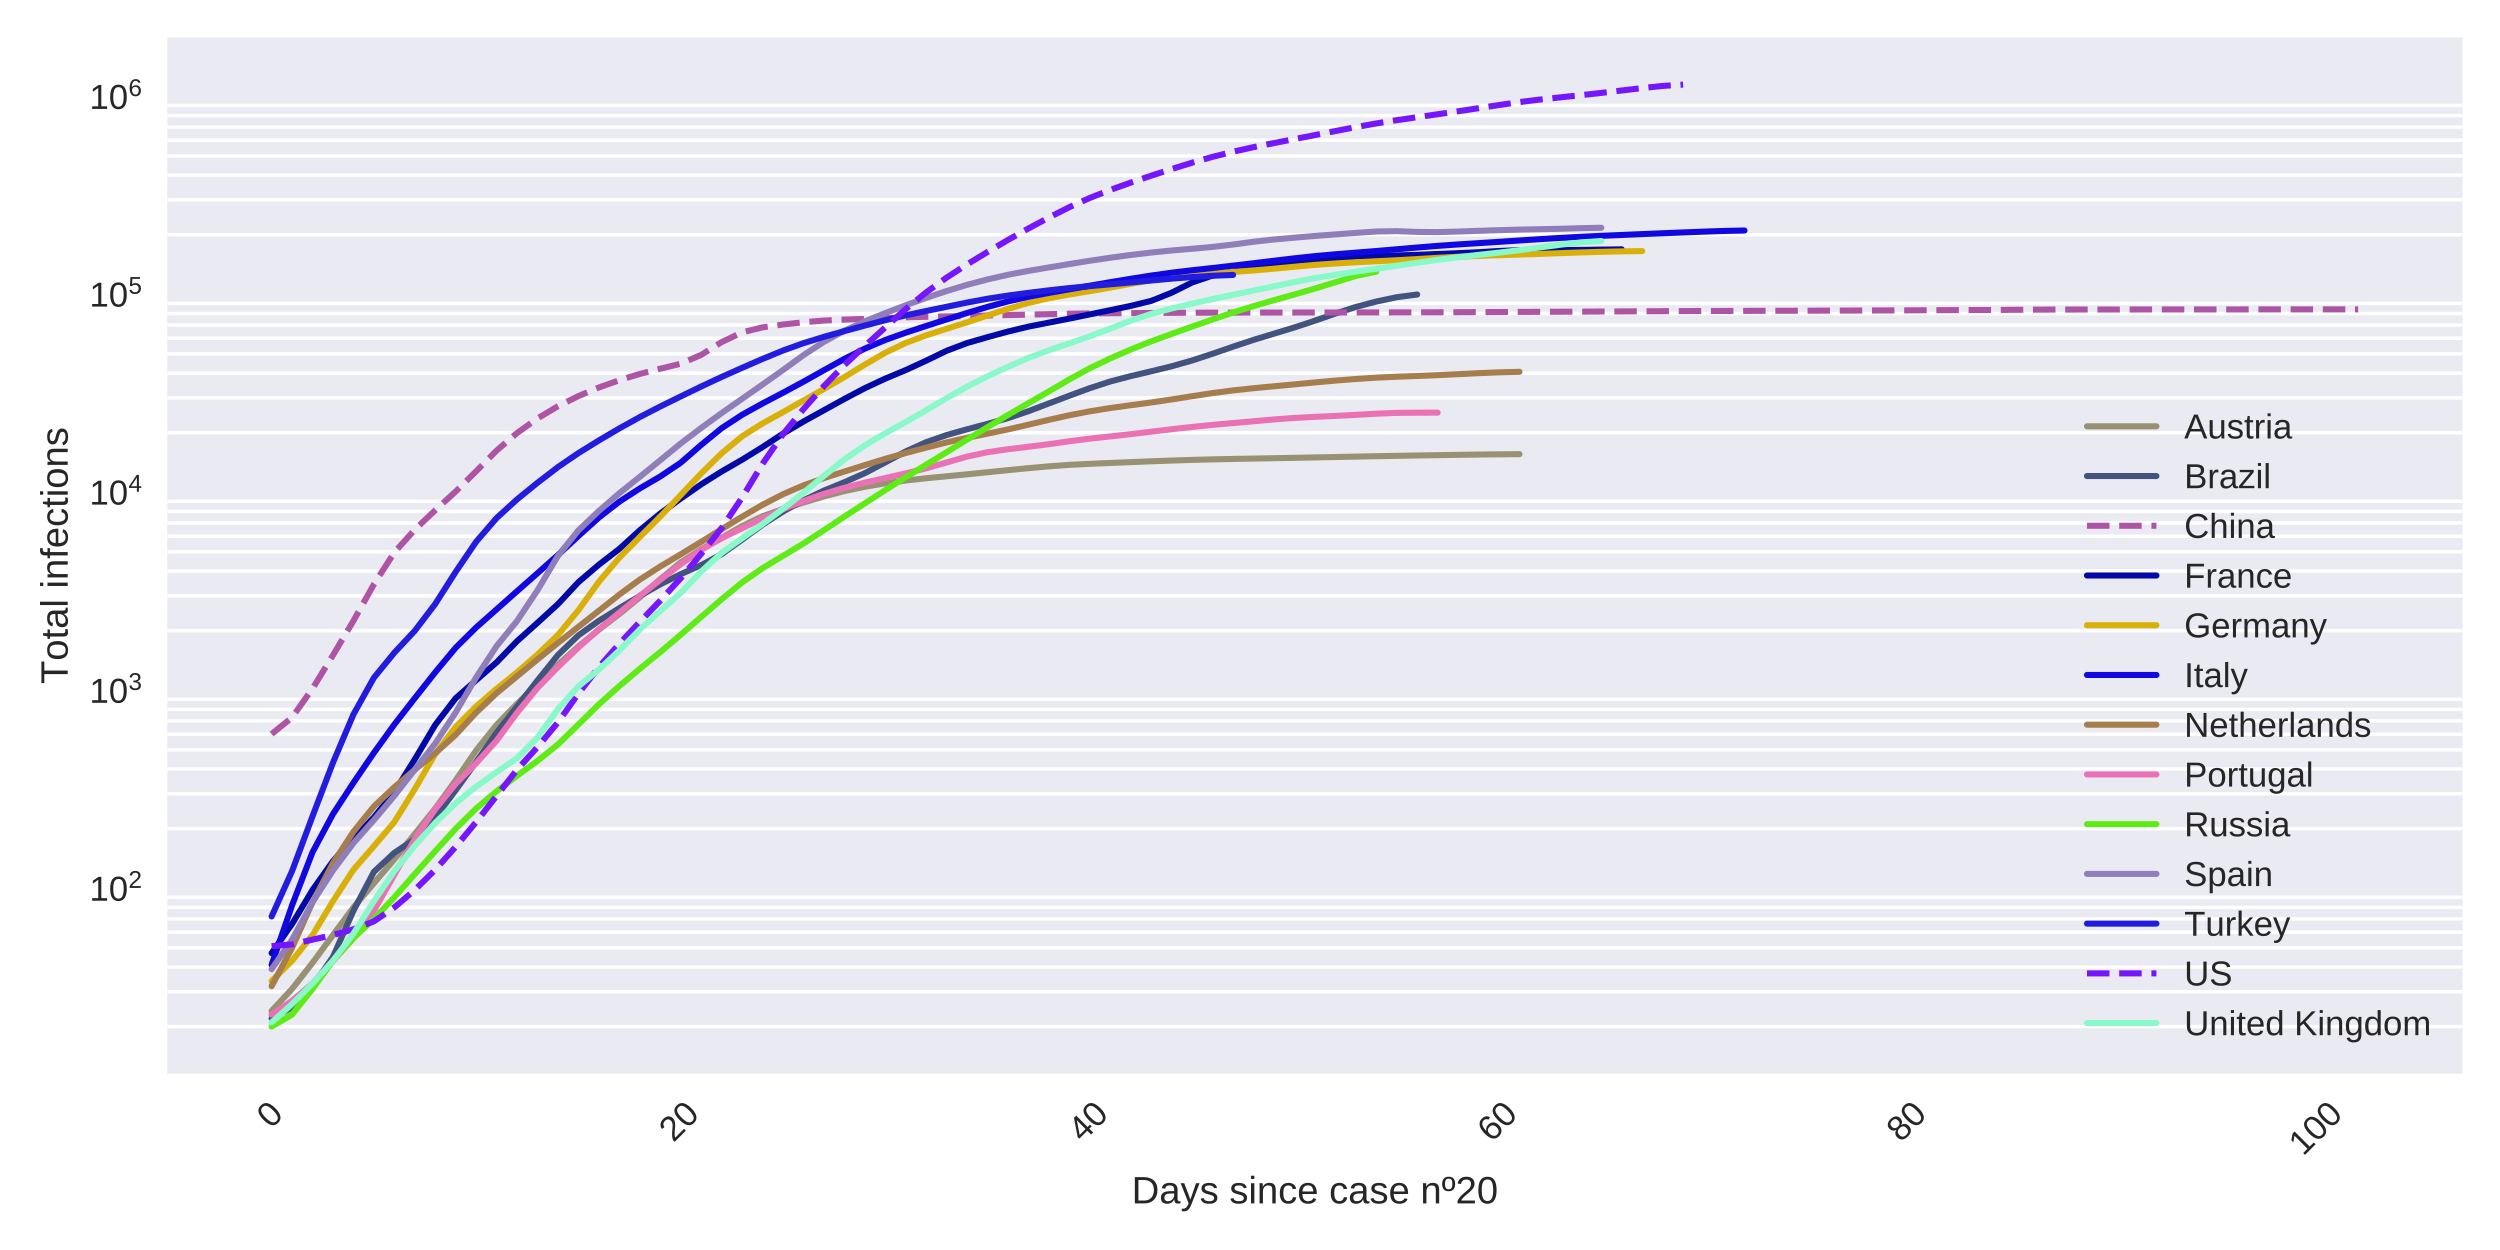 <?xml version="1.0" encoding="utf-8" standalone="no"?>
<!DOCTYPE svg PUBLIC "-//W3C//DTD SVG 1.1//EN"
  "http://www.w3.org/Graphics/SVG/1.1/DTD/svg11.dtd">
<!-- Created with matplotlib (https://matplotlib.org/) -->
<svg height="360pt" version="1.1" viewBox="0 0 720 360" width="720pt" xmlns="http://www.w3.org/2000/svg" xmlns:xlink="http://www.w3.org/1999/xlink">
 <defs>
  <style type="text/css">
*{stroke-linecap:butt;stroke-linejoin:round;}
  </style>
 </defs>
 <g id="figure_1">
  <g id="patch_1">
   <path d="M 0 360 
L 720 360 
L 720 0 
L 0 0 
z
" style="fill:#ffffff;"/>
  </g>
  <g id="axes_1">
   <g id="patch_2">
    <path d="M 48.178 309.219 
L 709.2 309.219 
L 709.2 10.8 
L 48.178 10.8 
z
" style="fill:#eaeaf2;"/>
   </g>
   <g id="matplotlib.axis_1">
    <g id="xtick_1">
     <g id="line2d_1"/>
     <g id="text_1">
      <!-- 0 -->
      <defs>
       <path d="M 51.703 34.422 
Q 51.703 24.516 49.828 17.75 
Q 47.953 10.984 44.703 6.812 
Q 41.453 2.641 37.062 0.828 
Q 32.672 -0.984 27.688 -0.984 
Q 22.656 -0.984 18.312 0.828 
Q 13.969 2.641 10.766 6.781 
Q 7.562 10.938 5.734 17.703 
Q 3.906 24.469 3.906 34.422 
Q 3.906 44.828 5.734 51.641 
Q 7.562 58.453 10.781 62.5 
Q 14.016 66.547 18.406 68.188 
Q 22.797 69.828 27.984 69.828 
Q 32.906 69.828 37.219 68.188 
Q 41.547 66.547 44.766 62.5 
Q 48 58.453 49.844 51.641 
Q 51.703 44.828 51.703 34.422 
z
M 42.781 34.422 
Q 42.781 42.625 41.797 48.062 
Q 40.828 53.516 38.922 56.766 
Q 37.016 60.016 34.25 61.359 
Q 31.5 62.703 27.984 62.703 
Q 24.266 62.703 21.438 61.328 
Q 18.609 59.969 16.672 56.719 
Q 14.75 53.469 13.766 48.016 
Q 12.797 42.578 12.797 34.422 
Q 12.797 26.516 13.797 21.094 
Q 14.797 15.672 16.719 12.375 
Q 18.656 9.078 21.438 7.641 
Q 24.219 6.203 27.781 6.203 
Q 31.25 6.203 34.031 7.641 
Q 36.812 9.078 38.734 12.375 
Q 40.672 15.672 41.719 21.094 
Q 42.781 26.516 42.781 34.422 
z
" id="LiberationSans-48"/>
      </defs>
      <g style="fill:#262626;" transform="translate(78.087 325.276)rotate(-45)scale(0.1 -0.1)">
       <use xlink:href="#LiberationSans-48"/>
      </g>
     </g>
    </g>
    <g id="xtick_2">
     <g id="line2d_2"/>
     <g id="text_2">
      <!-- 20 -->
      <defs>
       <path d="M 5.031 0 
L 5.031 6.203 
Q 7.516 11.922 11.109 16.281 
Q 14.703 20.656 18.656 24.188 
Q 22.609 27.734 26.484 30.766 
Q 30.375 33.797 33.5 36.812 
Q 36.625 39.844 38.547 43.156 
Q 40.484 46.484 40.484 50.688 
Q 40.484 53.609 39.594 55.828 
Q 38.719 58.062 37.062 59.562 
Q 35.406 61.078 33.078 61.828 
Q 30.766 62.594 27.938 62.594 
Q 25.297 62.594 22.969 61.859 
Q 20.656 61.141 18.844 59.672 
Q 17.047 58.203 15.891 56.031 
Q 14.75 53.859 14.406 50.984 
L 5.422 51.812 
Q 5.859 55.516 7.469 58.781 
Q 9.078 62.062 11.906 64.531 
Q 14.75 67 18.719 68.406 
Q 22.703 69.828 27.938 69.828 
Q 33.062 69.828 37.062 68.609 
Q 41.062 67.391 43.812 64.984 
Q 46.578 62.594 48.047 59.078 
Q 49.516 55.562 49.516 50.984 
Q 49.516 47.516 48.266 44.391 
Q 47.016 41.266 44.938 38.422 
Q 42.875 35.594 40.141 32.953 
Q 37.406 30.328 34.422 27.812 
Q 31.453 25.297 28.422 22.828 
Q 25.391 20.359 22.719 17.859 
Q 20.062 15.375 17.969 12.812 
Q 15.875 10.25 14.703 7.469 
L 50.594 7.469 
L 50.594 0 
z
" id="LiberationSans-50"/>
      </defs>
      <g style="fill:#262626;" transform="translate(193.95 329.208)rotate(-45)scale(0.1 -0.1)">
       <use xlink:href="#LiberationSans-50"/>
       <use x="55.615" xlink:href="#LiberationSans-48"/>
      </g>
     </g>
    </g>
    <g id="xtick_3">
     <g id="line2d_3"/>
     <g id="text_3">
      <!-- 40 -->
      <defs>
       <path d="M 43.016 15.578 
L 43.016 0 
L 34.719 0 
L 34.719 15.578 
L 2.297 15.578 
L 2.297 22.406 
L 33.797 68.797 
L 43.016 68.797 
L 43.016 22.516 
L 52.688 22.516 
L 52.688 15.578 
z
M 34.719 58.891 
Q 34.625 58.641 34.234 57.938 
Q 33.844 57.234 33.344 56.344 
Q 32.859 55.469 32.344 54.562 
Q 31.844 53.656 31.453 53.078 
L 13.812 27.094 
Q 13.578 26.703 13.109 26.062 
Q 12.641 25.438 12.156 24.781 
Q 11.672 24.125 11.172 23.484 
Q 10.688 22.859 10.406 22.516 
L 34.719 22.516 
z
" id="LiberationSans-52"/>
      </defs>
      <g style="fill:#262626;" transform="translate(311.779 329.208)rotate(-45)scale(0.1 -0.1)">
       <use xlink:href="#LiberationSans-52"/>
       <use x="55.615" xlink:href="#LiberationSans-48"/>
      </g>
     </g>
    </g>
    <g id="xtick_4">
     <g id="line2d_4"/>
     <g id="text_4">
      <!-- 60 -->
      <defs>
       <path d="M 51.219 22.516 
Q 51.219 17.328 49.781 13 
Q 48.344 8.688 45.531 5.578 
Q 42.719 2.484 38.562 0.75 
Q 34.422 -0.984 29 -0.984 
Q 23 -0.984 18.5 1.312 
Q 14.016 3.609 11.031 7.922 
Q 8.062 12.25 6.562 18.531 
Q 5.078 24.812 5.078 32.812 
Q 5.078 42 6.766 48.922 
Q 8.453 55.859 11.625 60.5 
Q 14.797 65.141 19.359 67.484 
Q 23.922 69.828 29.688 69.828 
Q 33.203 69.828 36.281 69.094 
Q 39.359 68.359 41.875 66.719 
Q 44.391 65.094 46.281 62.406 
Q 48.188 59.719 49.312 55.812 
L 40.922 54.297 
Q 39.547 58.734 36.547 60.719 
Q 33.547 62.703 29.594 62.703 
Q 25.984 62.703 23.047 60.984 
Q 20.125 59.281 18.062 55.875 
Q 16.016 52.484 14.906 47.359 
Q 13.812 42.234 13.812 35.406 
Q 16.219 39.844 20.562 42.156 
Q 24.906 44.484 30.516 44.484 
Q 35.203 44.484 39.016 42.969 
Q 42.828 41.453 45.531 38.594 
Q 48.25 35.75 49.734 31.672 
Q 51.219 27.594 51.219 22.516 
z
M 42.281 22.125 
Q 42.281 25.688 41.406 28.562 
Q 40.531 31.453 38.766 33.469 
Q 37.016 35.5 34.422 36.594 
Q 31.844 37.703 28.422 37.703 
Q 26.031 37.703 23.578 36.984 
Q 21.141 36.281 19.156 34.688 
Q 17.188 33.109 15.938 30.516 
Q 14.703 27.938 14.703 24.219 
Q 14.703 20.406 15.672 17.109 
Q 16.656 13.812 18.484 11.375 
Q 20.312 8.938 22.891 7.516 
Q 25.484 6.109 28.719 6.109 
Q 31.891 6.109 34.406 7.203 
Q 36.922 8.297 38.672 10.375 
Q 40.438 12.453 41.359 15.422 
Q 42.281 18.406 42.281 22.125 
z
" id="LiberationSans-54"/>
      </defs>
      <g style="fill:#262626;" transform="translate(429.608 329.208)rotate(-45)scale(0.1 -0.1)">
       <use xlink:href="#LiberationSans-54"/>
       <use x="55.615" xlink:href="#LiberationSans-48"/>
      </g>
     </g>
    </g>
    <g id="xtick_5">
     <g id="line2d_5"/>
     <g id="text_5">
      <!-- 80 -->
      <defs>
       <path d="M 51.266 19.188 
Q 51.266 14.797 49.875 11.109 
Q 48.484 7.422 45.625 4.734 
Q 42.781 2.047 38.328 0.531 
Q 33.891 -0.984 27.828 -0.984 
Q 21.781 -0.984 17.359 0.531 
Q 12.938 2.047 10.031 4.703 
Q 7.125 7.375 5.734 11.062 
Q 4.344 14.75 4.344 19.094 
Q 4.344 22.859 5.484 25.781 
Q 6.641 28.719 8.562 30.828 
Q 10.5 32.953 12.969 34.25 
Q 15.438 35.547 18.062 35.984 
L 18.062 36.188 
Q 15.188 36.859 12.906 38.375 
Q 10.641 39.891 9.094 42.016 
Q 7.562 44.141 6.75 46.719 
Q 5.953 49.312 5.953 52.203 
Q 5.953 55.812 7.344 59 
Q 8.734 62.203 11.469 64.625 
Q 14.203 67.047 18.25 68.438 
Q 22.312 69.828 27.641 69.828 
Q 33.25 69.828 37.375 68.406 
Q 41.5 67 44.203 64.578 
Q 46.922 62.156 48.234 58.938 
Q 49.562 55.719 49.562 52.094 
Q 49.562 49.266 48.75 46.672 
Q 47.953 44.094 46.406 41.969 
Q 44.875 39.844 42.594 38.344 
Q 40.328 36.859 37.359 36.281 
L 37.359 36.078 
Q 40.328 35.594 42.859 34.297 
Q 45.406 33.016 47.266 30.891 
Q 49.125 28.766 50.188 25.828 
Q 51.266 22.906 51.266 19.188 
z
M 40.438 51.609 
Q 40.438 54.203 39.766 56.344 
Q 39.109 58.5 37.594 60.031 
Q 36.078 61.578 33.641 62.422 
Q 31.203 63.281 27.641 63.281 
Q 24.172 63.281 21.781 62.422 
Q 19.391 61.578 17.844 60.031 
Q 16.312 58.5 15.625 56.344 
Q 14.938 54.203 14.938 51.609 
Q 14.938 49.562 15.469 47.406 
Q 16.016 45.266 17.422 43.5 
Q 18.844 41.75 21.328 40.625 
Q 23.828 39.5 27.734 39.5 
Q 31.891 39.5 34.406 40.625 
Q 36.922 41.75 38.25 43.5 
Q 39.594 45.266 40.016 47.406 
Q 40.438 49.562 40.438 51.609 
z
M 42.141 20.016 
Q 42.141 22.516 41.453 24.828 
Q 40.766 27.156 39.109 28.938 
Q 37.453 30.719 34.641 31.812 
Q 31.844 32.906 27.641 32.906 
Q 23.781 32.906 21.062 31.812 
Q 18.359 30.719 16.672 28.906 
Q 14.984 27.094 14.203 24.719 
Q 13.422 22.359 13.422 19.828 
Q 13.422 16.656 14.203 14.031 
Q 14.984 11.422 16.688 9.547 
Q 18.406 7.672 21.188 6.641 
Q 23.969 5.609 27.938 5.609 
Q 31.938 5.609 34.672 6.641 
Q 37.406 7.672 39.062 9.547 
Q 40.719 11.422 41.422 14.078 
Q 42.141 16.75 42.141 20.016 
z
" id="LiberationSans-56"/>
      </defs>
      <g style="fill:#262626;" transform="translate(547.438 329.208)rotate(-45)scale(0.1 -0.1)">
       <use xlink:href="#LiberationSans-56"/>
       <use x="55.615" xlink:href="#LiberationSans-48"/>
      </g>
     </g>
    </g>
    <g id="xtick_6">
     <g id="line2d_6"/>
     <g id="text_6">
      <!-- 100 -->
      <defs>
       <path d="M 7.625 0 
L 7.625 7.469 
L 25.141 7.469 
L 25.141 60.406 
L 9.625 49.312 
L 9.625 57.625 
L 25.875 68.797 
L 33.984 68.797 
L 33.984 7.469 
L 50.734 7.469 
L 50.734 0 
z
" id="LiberationSans-49"/>
      </defs>
      <g style="fill:#262626;" transform="translate(663.301 333.14)rotate(-45)scale(0.1 -0.1)">
       <use xlink:href="#LiberationSans-49"/>
       <use x="55.615" xlink:href="#LiberationSans-48"/>
       <use x="111.23" xlink:href="#LiberationSans-48"/>
      </g>
     </g>
    </g>
    <g id="text_7">
     <!-- Days since case nº20 -->
     <defs>
      <path d="M 67.438 35.109 
Q 67.438 26.516 64.844 19.938 
Q 62.25 13.375 57.75 8.953 
Q 53.266 4.547 47.141 2.266 
Q 41.016 0 33.938 0 
L 8.203 0 
L 8.203 68.797 
L 30.953 68.797 
Q 38.922 68.797 45.625 66.812 
Q 52.344 64.844 57.172 60.719 
Q 62.016 56.594 64.719 50.234 
Q 67.438 43.891 67.438 35.109 
z
M 58.062 35.109 
Q 58.062 42.094 56.047 47.047 
Q 54.047 52 50.438 55.172 
Q 46.828 58.344 41.797 59.828 
Q 36.766 61.328 30.766 61.328 
L 17.531 61.328 
L 17.531 7.469 
L 32.859 7.469 
Q 38.281 7.469 42.891 9.219 
Q 47.516 10.984 50.875 14.453 
Q 54.25 17.922 56.156 23.094 
Q 58.062 28.266 58.062 35.109 
z
" id="LiberationSans-68"/>
      <path d="M 20.219 -0.984 
Q 12.25 -0.984 8.25 3.219 
Q 4.25 7.422 4.25 14.75 
Q 4.25 19.969 6.219 23.312 
Q 8.203 26.656 11.391 28.562 
Q 14.594 30.469 18.688 31.203 
Q 22.797 31.938 27.047 32.031 
L 38.922 32.234 
L 38.922 35.109 
Q 38.922 38.375 38.234 40.672 
Q 37.547 42.969 36.125 44.375 
Q 34.719 45.797 32.594 46.453 
Q 30.469 47.125 27.594 47.125 
Q 25.047 47.125 23 46.75 
Q 20.953 46.391 19.438 45.438 
Q 17.922 44.484 16.984 42.844 
Q 16.062 41.219 15.766 38.719 
L 6.594 39.547 
Q 7.078 42.672 8.438 45.281 
Q 9.812 47.906 12.328 49.797 
Q 14.844 51.703 18.625 52.75 
Q 22.406 53.812 27.781 53.812 
Q 37.75 53.812 42.766 49.234 
Q 47.797 44.672 47.797 36.031 
L 47.797 13.281 
Q 47.797 9.375 48.828 7.391 
Q 49.859 5.422 52.734 5.422 
Q 53.469 5.422 54.203 5.516 
Q 54.938 5.609 55.609 5.766 
L 55.609 0.297 
Q 53.953 -0.094 52.312 -0.281 
Q 50.688 -0.484 48.828 -0.484 
Q 46.344 -0.484 44.562 0.172 
Q 42.781 0.828 41.656 2.172 
Q 40.531 3.516 39.938 5.484 
Q 39.359 7.469 39.203 10.109 
L 38.922 10.109 
Q 37.5 7.562 35.812 5.516 
Q 34.125 3.469 31.875 2.031 
Q 29.641 0.594 26.781 -0.188 
Q 23.922 -0.984 20.219 -0.984 
z
M 22.219 5.609 
Q 26.422 5.609 29.562 7.141 
Q 32.719 8.688 34.781 11.078 
Q 36.859 13.484 37.891 16.312 
Q 38.922 19.141 38.922 21.734 
L 38.922 26.078 
L 29.297 25.875 
Q 26.078 25.828 23.172 25.406 
Q 20.266 25 18.062 23.781 
Q 15.875 22.562 14.578 20.359 
Q 13.281 18.172 13.281 14.594 
Q 13.281 10.297 15.594 7.953 
Q 17.922 5.609 22.219 5.609 
z
" id="LiberationSans-97"/>
      <path d="M 29.5 0 
Q 27.641 -4.781 25.703 -8.609 
Q 23.781 -12.453 21.391 -15.156 
Q 19 -17.875 16.062 -19.312 
Q 13.141 -20.75 9.328 -20.75 
Q 7.672 -20.75 6.25 -20.656 
Q 4.828 -20.562 3.266 -20.219 
L 3.266 -13.625 
Q 4.203 -13.766 5.375 -13.844 
Q 6.547 -13.922 7.375 -13.922 
Q 11.234 -13.922 14.547 -11.031 
Q 17.875 -8.156 20.359 -1.859 
L 21.188 0.25 
L 0.25 52.828 
L 9.625 52.828 
L 20.75 23.641 
Q 21.234 22.312 21.984 20.109 
Q 22.75 17.922 23.5 15.719 
Q 24.266 13.531 24.844 11.766 
Q 25.438 10.016 25.531 9.578 
Q 25.688 10.109 26.25 11.688 
Q 26.812 13.281 27.516 15.234 
Q 28.219 17.188 28.953 19.188 
Q 29.688 21.188 30.172 22.656 
L 40.531 52.828 
L 49.812 52.828 
z
" id="LiberationSans-121"/>
      <path d="M 46.391 14.594 
Q 46.391 10.891 44.938 7.984 
Q 43.5 5.078 40.766 3.094 
Q 38.031 1.125 34.047 0.062 
Q 30.078 -0.984 24.953 -0.984 
Q 20.359 -0.984 16.672 -0.266 
Q 12.984 0.438 10.203 2 
Q 7.422 3.562 5.531 6.125 
Q 3.656 8.688 2.781 12.406 
L 10.547 13.922 
Q 11.672 9.672 15.188 7.688 
Q 18.703 5.719 24.953 5.719 
Q 27.781 5.719 30.141 6.109 
Q 32.516 6.5 34.219 7.453 
Q 35.938 8.406 36.891 9.984 
Q 37.844 11.578 37.844 13.922 
Q 37.844 16.312 36.719 17.844 
Q 35.594 19.391 33.594 20.406 
Q 31.594 21.438 28.734 22.188 
Q 25.875 22.953 22.469 23.875 
Q 19.281 24.703 16.156 25.734 
Q 13.031 26.766 10.516 28.438 
Q 8.016 30.125 6.453 32.609 
Q 4.891 35.109 4.891 38.875 
Q 4.891 46.094 10.031 49.875 
Q 15.188 53.656 25.047 53.656 
Q 33.797 53.656 38.938 50.578 
Q 44.094 47.516 45.453 40.719 
L 37.547 39.75 
Q 37.109 41.797 35.938 43.188 
Q 34.766 44.578 33.109 45.438 
Q 31.453 46.297 29.375 46.656 
Q 27.297 47.016 25.047 47.016 
Q 19.094 47.016 16.25 45.203 
Q 13.422 43.406 13.422 39.75 
Q 13.422 37.594 14.469 36.203 
Q 15.531 34.812 17.406 33.859 
Q 19.281 32.906 21.922 32.203 
Q 24.562 31.5 27.734 30.719 
Q 29.828 30.172 32.031 29.562 
Q 34.234 28.953 36.297 28.094 
Q 38.375 27.25 40.203 26.094 
Q 42.047 24.953 43.406 23.344 
Q 44.781 21.734 45.578 19.578 
Q 46.391 17.438 46.391 14.594 
z
" id="LiberationSans-115"/>
      <path id="LiberationSans-32"/>
      <path d="M 6.688 64.062 
L 6.688 72.469 
L 15.484 72.469 
L 15.484 64.062 
z
M 6.688 0 
L 6.688 52.828 
L 15.484 52.828 
L 15.484 0 
z
" id="LiberationSans-105"/>
      <path d="M 40.281 0 
L 40.281 33.5 
Q 40.281 37.359 39.719 39.938 
Q 39.156 42.531 37.891 44.109 
Q 36.625 45.703 34.547 46.359 
Q 32.469 47.016 29.391 47.016 
Q 26.266 47.016 23.75 45.922 
Q 21.234 44.828 19.453 42.75 
Q 17.672 40.672 16.688 37.625 
Q 15.719 34.578 15.719 30.609 
L 15.719 0 
L 6.938 0 
L 6.938 41.547 
Q 6.938 43.219 6.906 45.047 
Q 6.891 46.875 6.828 48.5 
Q 6.781 50.141 6.734 51.312 
Q 6.688 52.484 6.641 52.828 
L 14.938 52.828 
Q 14.984 52.594 15.031 51.516 
Q 15.094 50.438 15.156 49.047 
Q 15.234 47.656 15.281 46.219 
Q 15.328 44.781 15.328 43.797 
L 15.484 43.797 
Q 16.75 46.094 18.266 47.953 
Q 19.781 49.812 21.781 51.094 
Q 23.781 52.391 26.359 53.094 
Q 28.953 53.812 32.375 53.812 
Q 36.766 53.812 39.938 52.734 
Q 43.109 51.656 45.156 49.406 
Q 47.219 47.172 48.172 43.625 
Q 49.125 40.094 49.125 35.203 
L 49.125 0 
z
" id="LiberationSans-110"/>
      <path d="M 13.422 26.656 
Q 13.422 22.125 14.078 18.312 
Q 14.75 14.5 16.312 11.734 
Q 17.875 8.984 20.438 7.469 
Q 23 5.953 26.766 5.953 
Q 31.453 5.953 34.594 8.484 
Q 37.75 11.031 38.484 16.312 
L 47.359 15.719 
Q 46.922 12.453 45.453 9.422 
Q 44 6.391 41.484 4.094 
Q 38.969 1.812 35.344 0.406 
Q 31.734 -0.984 27 -0.984 
Q 20.797 -0.984 16.453 1.109 
Q 12.109 3.219 9.391 6.906 
Q 6.688 10.594 5.469 15.594 
Q 4.25 20.609 4.25 26.469 
Q 4.25 31.781 5.125 35.859 
Q 6 39.938 7.594 42.984 
Q 9.188 46.047 11.328 48.125 
Q 13.484 50.203 15.984 51.438 
Q 18.5 52.688 21.281 53.25 
Q 24.078 53.812 26.906 53.812 
Q 31.344 53.812 34.812 52.594 
Q 38.281 51.375 40.797 49.25 
Q 43.312 47.125 44.875 44.234 
Q 46.438 41.359 47.078 38.031 
L 38.031 37.359 
Q 37.359 41.75 34.562 44.328 
Q 31.781 46.922 26.656 46.922 
Q 22.906 46.922 20.391 45.672 
Q 17.875 44.438 16.312 41.922 
Q 14.75 39.406 14.078 35.594 
Q 13.422 31.781 13.422 26.656 
z
" id="LiberationSans-99"/>
      <path d="M 13.484 24.562 
Q 13.484 20.406 14.328 16.906 
Q 15.188 13.422 16.969 10.906 
Q 18.75 8.406 21.531 7 
Q 24.312 5.609 28.219 5.609 
Q 33.938 5.609 37.375 7.906 
Q 40.828 10.203 42.047 13.719 
L 49.75 11.531 
Q 48.922 9.328 47.438 7.109 
Q 45.953 4.891 43.453 3.094 
Q 40.969 1.312 37.234 0.156 
Q 33.5 -0.984 28.219 -0.984 
Q 16.5 -0.984 10.375 6 
Q 4.25 12.984 4.25 26.766 
Q 4.25 34.188 6.094 39.328 
Q 7.953 44.484 11.172 47.703 
Q 14.406 50.922 18.703 52.359 
Q 23 53.812 27.875 53.812 
Q 34.516 53.812 38.984 51.656 
Q 43.453 49.516 46.156 45.719 
Q 48.875 41.938 50.016 36.812 
Q 51.172 31.688 51.172 25.734 
L 51.172 24.562 
z
M 42.094 31.297 
Q 41.359 39.656 37.844 43.484 
Q 34.328 47.312 27.734 47.312 
Q 25.531 47.312 23.109 46.609 
Q 20.703 45.906 18.656 44.094 
Q 16.609 42.281 15.188 39.172 
Q 13.766 36.078 13.578 31.297 
z
" id="LiberationSans-101"/>
      <path d="M 35.297 50.875 
Q 35.297 41.703 31 36.734 
Q 26.703 31.781 18.172 31.781 
Q 9.969 31.781 5.641 36.688 
Q 1.312 41.609 1.312 50.875 
Q 1.312 55.328 2.359 58.859 
Q 3.422 62.406 5.547 64.859 
Q 7.672 67.328 10.859 68.625 
Q 14.062 69.922 18.359 69.922 
Q 22.906 69.922 26.094 68.625 
Q 29.297 67.328 31.344 64.891 
Q 33.406 62.453 34.344 58.906 
Q 35.297 55.375 35.297 50.875 
z
M 28.031 50.875 
Q 28.031 54.938 27.422 57.609 
Q 26.812 60.297 25.578 61.891 
Q 24.359 63.484 22.594 64.141 
Q 20.844 64.797 18.5 64.797 
Q 16.156 64.797 14.328 64.141 
Q 12.5 63.484 11.25 61.859 
Q 10.016 60.25 9.375 57.562 
Q 8.734 54.891 8.734 50.875 
Q 8.734 46.781 9.422 44.094 
Q 10.109 41.406 11.344 39.797 
Q 12.594 38.188 14.297 37.547 
Q 16.016 36.922 18.109 36.922 
Q 20.516 36.922 22.344 37.547 
Q 24.172 38.188 25.438 39.797 
Q 26.703 41.406 27.359 44.094 
Q 28.031 46.781 28.031 50.875 
z
" id="LiberationSans-186"/>
     </defs>
     <g style="fill:#262626;" transform="translate(325.934 346.579)scale(0.11 -0.11)">
      <use xlink:href="#LiberationSans-68"/>
      <use x="72.217" xlink:href="#LiberationSans-97"/>
      <use x="127.832" xlink:href="#LiberationSans-121"/>
      <use x="177.832" xlink:href="#LiberationSans-115"/>
      <use x="227.832" xlink:href="#LiberationSans-32"/>
      <use x="255.615" xlink:href="#LiberationSans-115"/>
      <use x="305.615" xlink:href="#LiberationSans-105"/>
      <use x="327.832" xlink:href="#LiberationSans-110"/>
      <use x="383.447" xlink:href="#LiberationSans-99"/>
      <use x="433.447" xlink:href="#LiberationSans-101"/>
      <use x="489.062" xlink:href="#LiberationSans-32"/>
      <use x="516.846" xlink:href="#LiberationSans-99"/>
      <use x="566.846" xlink:href="#LiberationSans-97"/>
      <use x="622.461" xlink:href="#LiberationSans-115"/>
      <use x="672.461" xlink:href="#LiberationSans-101"/>
      <use x="728.076" xlink:href="#LiberationSans-32"/>
      <use x="755.859" xlink:href="#LiberationSans-110"/>
      <use x="811.475" xlink:href="#LiberationSans-186"/>
      <use x="847.998" xlink:href="#LiberationSans-50"/>
      <use x="903.613" xlink:href="#LiberationSans-48"/>
     </g>
    </g>
   </g>
   <g id="matplotlib.axis_2">
    <g id="ytick_1">
     <g id="line2d_7"/>
     <g id="text_8">
      <!-- $\mathdefault{10^{2}}$ -->
      <g style="fill:#262626;" transform="translate(25.778 259.428)scale(0.1 -0.1)">
       <use transform="translate(0 0.141)" xlink:href="#LiberationSans-49"/>
       <use transform="translate(55.615 0.141)" xlink:href="#LiberationSans-48"/>
       <use transform="translate(112.155 37.12)scale(0.7)" xlink:href="#LiberationSans-50"/>
      </g>
     </g>
    </g>
    <g id="ytick_2">
     <g id="line2d_8"/>
     <g id="text_9">
      <!-- $\mathdefault{10^{3}}$ -->
      <defs>
       <path d="M 51.219 19 
Q 51.219 14.266 49.672 10.547 
Q 48.141 6.844 45.188 4.266 
Q 42.234 1.703 37.859 0.359 
Q 33.5 -0.984 27.875 -0.984 
Q 21.484 -0.984 17.109 0.609 
Q 12.75 2.203 9.906 4.812 
Q 7.078 7.422 5.656 10.766 
Q 4.25 14.109 3.812 17.672 
L 12.891 18.5 
Q 13.281 15.766 14.328 13.516 
Q 15.375 11.281 17.188 9.672 
Q 19 8.062 21.625 7.172 
Q 24.266 6.297 27.875 6.297 
Q 34.516 6.297 38.297 9.562 
Q 42.094 12.844 42.094 19.281 
Q 42.094 23.094 40.406 25.406 
Q 38.719 27.734 36.203 29.031 
Q 33.688 30.328 30.734 30.766 
Q 27.781 31.203 25.297 31.203 
L 20.312 31.203 
L 20.312 38.812 
L 25.094 38.812 
Q 27.594 38.812 30.266 39.328 
Q 32.953 39.844 35.172 41.188 
Q 37.406 42.531 38.844 44.828 
Q 40.281 47.125 40.281 50.688 
Q 40.281 56.203 37.031 59.391 
Q 33.797 62.594 27.391 62.594 
Q 21.578 62.594 17.984 59.609 
Q 14.406 56.641 13.812 51.219 
L 4.984 51.906 
Q 5.516 56.453 7.469 59.812 
Q 9.422 63.188 12.422 65.406 
Q 15.438 67.625 19.281 68.719 
Q 23.141 69.828 27.484 69.828 
Q 33.25 69.828 37.391 68.375 
Q 41.547 66.938 44.188 64.469 
Q 46.828 62.016 48.062 58.688 
Q 49.312 55.375 49.312 51.609 
Q 49.312 48.578 48.484 45.938 
Q 47.656 43.312 45.891 41.203 
Q 44.141 39.109 41.422 37.594 
Q 38.719 36.078 34.906 35.297 
L 34.906 35.109 
Q 39.062 34.672 42.141 33.219 
Q 45.219 31.781 47.219 29.625 
Q 49.219 27.484 50.219 24.75 
Q 51.219 22.016 51.219 19 
z
" id="LiberationSans-51"/>
      </defs>
      <g style="fill:#262626;" transform="translate(25.778 202.417)scale(0.1 -0.1)">
       <use transform="translate(0 0.141)" xlink:href="#LiberationSans-49"/>
       <use transform="translate(55.615 0.141)" xlink:href="#LiberationSans-48"/>
       <use transform="translate(112.155 37.12)scale(0.7)" xlink:href="#LiberationSans-51"/>
      </g>
     </g>
    </g>
    <g id="ytick_3">
     <g id="line2d_9"/>
     <g id="text_10">
      <!-- $\mathdefault{10^{4}}$ -->
      <g style="fill:#262626;" transform="translate(25.778 145.405)scale(0.1 -0.1)">
       <use transform="translate(0 0.863)" xlink:href="#LiberationSans-49"/>
       <use transform="translate(55.615 0.863)" xlink:href="#LiberationSans-48"/>
       <use transform="translate(112.155 37.842)scale(0.7)" xlink:href="#LiberationSans-52"/>
      </g>
     </g>
    </g>
    <g id="ytick_4">
     <g id="line2d_10"/>
     <g id="text_11">
      <!-- $\mathdefault{10^{5}}$ -->
      <defs>
       <path d="M 51.422 22.406 
Q 51.422 17.234 49.859 12.938 
Q 48.297 8.641 45.219 5.531 
Q 42.141 2.438 37.578 0.719 
Q 33.016 -0.984 27 -0.984 
Q 21.578 -0.984 17.547 0.281 
Q 13.531 1.562 10.734 3.781 
Q 7.953 6 6.312 8.984 
Q 4.688 11.969 4 15.375 
L 12.891 16.406 
Q 13.422 14.453 14.391 12.625 
Q 15.375 10.797 17.062 9.344 
Q 18.75 7.906 21.219 7.047 
Q 23.688 6.203 27.203 6.203 
Q 30.609 6.203 33.391 7.25 
Q 36.188 8.297 38.156 10.344 
Q 40.141 12.406 41.203 15.375 
Q 42.281 18.359 42.281 22.219 
Q 42.281 25.391 41.25 28.047 
Q 40.234 30.719 38.328 32.641 
Q 36.422 34.578 33.656 35.641 
Q 30.906 36.719 27.391 36.719 
Q 25.203 36.719 23.344 36.328 
Q 21.484 35.938 19.891 35.25 
Q 18.312 34.578 17.016 33.672 
Q 15.719 32.766 14.594 31.781 
L 6 31.781 
L 8.297 68.797 
L 47.406 68.797 
L 47.406 61.328 
L 16.312 61.328 
L 14.984 39.5 
Q 17.328 41.312 20.844 42.594 
Q 24.359 43.891 29.203 43.891 
Q 34.328 43.891 38.422 42.328 
Q 42.531 40.766 45.406 37.906 
Q 48.297 35.062 49.859 31.109 
Q 51.422 27.156 51.422 22.406 
z
" id="LiberationSans-53"/>
      </defs>
      <g style="fill:#262626;" transform="translate(25.778 88.393)scale(0.1 -0.1)">
       <use transform="translate(0 0.863)" xlink:href="#LiberationSans-49"/>
       <use transform="translate(55.615 0.863)" xlink:href="#LiberationSans-48"/>
       <use transform="translate(112.155 37.842)scale(0.7)" xlink:href="#LiberationSans-53"/>
      </g>
     </g>
    </g>
    <g id="ytick_5">
     <g id="line2d_11"/>
     <g id="text_12">
      <!-- $\mathdefault{10^{6}}$ -->
      <g style="fill:#262626;" transform="translate(25.778 31.381)scale(0.1 -0.1)">
       <use transform="translate(0 0.141)" xlink:href="#LiberationSans-49"/>
       <use transform="translate(55.615 0.141)" xlink:href="#LiberationSans-48"/>
       <use transform="translate(112.155 37.12)scale(0.7)" xlink:href="#LiberationSans-54"/>
      </g>
     </g>
    </g>
    <g id="ytick_6">
     <g id="line2d_12">
      <path clip-path="url(#pac3c1c5971)" d="M 48.178 295.655 
L 709.2 295.655 
" style="fill:none;stroke:#ffffff;stroke-linecap:round;"/>
     </g>
     <g id="line2d_13"/>
    </g>
    <g id="ytick_7">
     <g id="line2d_14">
      <path clip-path="url(#pac3c1c5971)" d="M 48.178 285.615 
L 709.2 285.615 
" style="fill:none;stroke:#ffffff;stroke-linecap:round;"/>
     </g>
     <g id="line2d_15"/>
    </g>
    <g id="ytick_8">
     <g id="line2d_16">
      <path clip-path="url(#pac3c1c5971)" d="M 48.178 278.492 
L 709.2 278.492 
" style="fill:none;stroke:#ffffff;stroke-linecap:round;"/>
     </g>
     <g id="line2d_17"/>
    </g>
    <g id="ytick_9">
     <g id="line2d_18">
      <path clip-path="url(#pac3c1c5971)" d="M 48.178 272.967 
L 709.2 272.967 
" style="fill:none;stroke:#ffffff;stroke-linecap:round;"/>
     </g>
     <g id="line2d_19"/>
    </g>
    <g id="ytick_10">
     <g id="line2d_20">
      <path clip-path="url(#pac3c1c5971)" d="M 48.178 268.453 
L 709.2 268.453 
" style="fill:none;stroke:#ffffff;stroke-linecap:round;"/>
     </g>
     <g id="line2d_21"/>
    </g>
    <g id="ytick_11">
     <g id="line2d_22">
      <path clip-path="url(#pac3c1c5971)" d="M 48.178 264.636 
L 709.2 264.636 
" style="fill:none;stroke:#ffffff;stroke-linecap:round;"/>
     </g>
     <g id="line2d_23"/>
    </g>
    <g id="ytick_12">
     <g id="line2d_24">
      <path clip-path="url(#pac3c1c5971)" d="M 48.178 261.33 
L 709.2 261.33 
" style="fill:none;stroke:#ffffff;stroke-linecap:round;"/>
     </g>
     <g id="line2d_25"/>
    </g>
    <g id="ytick_13">
     <g id="line2d_26">
      <path clip-path="url(#pac3c1c5971)" d="M 48.178 258.414 
L 709.2 258.414 
" style="fill:none;stroke:#ffffff;stroke-linecap:round;"/>
     </g>
     <g id="line2d_27"/>
    </g>
    <g id="ytick_14">
     <g id="line2d_28">
      <path clip-path="url(#pac3c1c5971)" d="M 48.178 238.643 
L 709.2 238.643 
" style="fill:none;stroke:#ffffff;stroke-linecap:round;"/>
     </g>
     <g id="line2d_29"/>
    </g>
    <g id="ytick_15">
     <g id="line2d_30">
      <path clip-path="url(#pac3c1c5971)" d="M 48.178 228.603 
L 709.2 228.603 
" style="fill:none;stroke:#ffffff;stroke-linecap:round;"/>
     </g>
     <g id="line2d_31"/>
    </g>
    <g id="ytick_16">
     <g id="line2d_32">
      <path clip-path="url(#pac3c1c5971)" d="M 48.178 221.48 
L 709.2 221.48 
" style="fill:none;stroke:#ffffff;stroke-linecap:round;"/>
     </g>
     <g id="line2d_33"/>
    </g>
    <g id="ytick_17">
     <g id="line2d_34">
      <path clip-path="url(#pac3c1c5971)" d="M 48.178 215.955 
L 709.2 215.955 
" style="fill:none;stroke:#ffffff;stroke-linecap:round;"/>
     </g>
     <g id="line2d_35"/>
    </g>
    <g id="ytick_18">
     <g id="line2d_36">
      <path clip-path="url(#pac3c1c5971)" d="M 48.178 211.441 
L 709.2 211.441 
" style="fill:none;stroke:#ffffff;stroke-linecap:round;"/>
     </g>
     <g id="line2d_37"/>
    </g>
    <g id="ytick_19">
     <g id="line2d_38">
      <path clip-path="url(#pac3c1c5971)" d="M 48.178 207.624 
L 709.2 207.624 
" style="fill:none;stroke:#ffffff;stroke-linecap:round;"/>
     </g>
     <g id="line2d_39"/>
    </g>
    <g id="ytick_20">
     <g id="line2d_40">
      <path clip-path="url(#pac3c1c5971)" d="M 48.178 204.318 
L 709.2 204.318 
" style="fill:none;stroke:#ffffff;stroke-linecap:round;"/>
     </g>
     <g id="line2d_41"/>
    </g>
    <g id="ytick_21">
     <g id="line2d_42">
      <path clip-path="url(#pac3c1c5971)" d="M 48.178 201.402 
L 709.2 201.402 
" style="fill:none;stroke:#ffffff;stroke-linecap:round;"/>
     </g>
     <g id="line2d_43"/>
    </g>
    <g id="ytick_22">
     <g id="line2d_44">
      <path clip-path="url(#pac3c1c5971)" d="M 48.178 181.631 
L 709.2 181.631 
" style="fill:none;stroke:#ffffff;stroke-linecap:round;"/>
     </g>
     <g id="line2d_45"/>
    </g>
    <g id="ytick_23">
     <g id="line2d_46">
      <path clip-path="url(#pac3c1c5971)" d="M 48.178 171.592 
L 709.2 171.592 
" style="fill:none;stroke:#ffffff;stroke-linecap:round;"/>
     </g>
     <g id="line2d_47"/>
    </g>
    <g id="ytick_24">
     <g id="line2d_48">
      <path clip-path="url(#pac3c1c5971)" d="M 48.178 164.469 
L 709.2 164.469 
" style="fill:none;stroke:#ffffff;stroke-linecap:round;"/>
     </g>
     <g id="line2d_49"/>
    </g>
    <g id="ytick_25">
     <g id="line2d_50">
      <path clip-path="url(#pac3c1c5971)" d="M 48.178 158.944 
L 709.2 158.944 
" style="fill:none;stroke:#ffffff;stroke-linecap:round;"/>
     </g>
     <g id="line2d_51"/>
    </g>
    <g id="ytick_26">
     <g id="line2d_52">
      <path clip-path="url(#pac3c1c5971)" d="M 48.178 154.429 
L 709.2 154.429 
" style="fill:none;stroke:#ffffff;stroke-linecap:round;"/>
     </g>
     <g id="line2d_53"/>
    </g>
    <g id="ytick_27">
     <g id="line2d_54">
      <path clip-path="url(#pac3c1c5971)" d="M 48.178 150.613 
L 709.2 150.613 
" style="fill:none;stroke:#ffffff;stroke-linecap:round;"/>
     </g>
     <g id="line2d_55"/>
    </g>
    <g id="ytick_28">
     <g id="line2d_56">
      <path clip-path="url(#pac3c1c5971)" d="M 48.178 147.306 
L 709.2 147.306 
" style="fill:none;stroke:#ffffff;stroke-linecap:round;"/>
     </g>
     <g id="line2d_57"/>
    </g>
    <g id="ytick_29">
     <g id="line2d_58">
      <path clip-path="url(#pac3c1c5971)" d="M 48.178 144.39 
L 709.2 144.39 
" style="fill:none;stroke:#ffffff;stroke-linecap:round;"/>
     </g>
     <g id="line2d_59"/>
    </g>
    <g id="ytick_30">
     <g id="line2d_60">
      <path clip-path="url(#pac3c1c5971)" d="M 48.178 124.619 
L 709.2 124.619 
" style="fill:none;stroke:#ffffff;stroke-linecap:round;"/>
     </g>
     <g id="line2d_61"/>
    </g>
    <g id="ytick_31">
     <g id="line2d_62">
      <path clip-path="url(#pac3c1c5971)" d="M 48.178 114.58 
L 709.2 114.58 
" style="fill:none;stroke:#ffffff;stroke-linecap:round;"/>
     </g>
     <g id="line2d_63"/>
    </g>
    <g id="ytick_32">
     <g id="line2d_64">
      <path clip-path="url(#pac3c1c5971)" d="M 48.178 107.457 
L 709.2 107.457 
" style="fill:none;stroke:#ffffff;stroke-linecap:round;"/>
     </g>
     <g id="line2d_65"/>
    </g>
    <g id="ytick_33">
     <g id="line2d_66">
      <path clip-path="url(#pac3c1c5971)" d="M 48.178 101.932 
L 709.2 101.932 
" style="fill:none;stroke:#ffffff;stroke-linecap:round;"/>
     </g>
     <g id="line2d_67"/>
    </g>
    <g id="ytick_34">
     <g id="line2d_68">
      <path clip-path="url(#pac3c1c5971)" d="M 48.178 97.418 
L 709.2 97.418 
" style="fill:none;stroke:#ffffff;stroke-linecap:round;"/>
     </g>
     <g id="line2d_69"/>
    </g>
    <g id="ytick_35">
     <g id="line2d_70">
      <path clip-path="url(#pac3c1c5971)" d="M 48.178 93.601 
L 709.2 93.601 
" style="fill:none;stroke:#ffffff;stroke-linecap:round;"/>
     </g>
     <g id="line2d_71"/>
    </g>
    <g id="ytick_36">
     <g id="line2d_72">
      <path clip-path="url(#pac3c1c5971)" d="M 48.178 90.295 
L 709.2 90.295 
" style="fill:none;stroke:#ffffff;stroke-linecap:round;"/>
     </g>
     <g id="line2d_73"/>
    </g>
    <g id="ytick_37">
     <g id="line2d_74">
      <path clip-path="url(#pac3c1c5971)" d="M 48.178 87.378 
L 709.2 87.378 
" style="fill:none;stroke:#ffffff;stroke-linecap:round;"/>
     </g>
     <g id="line2d_75"/>
    </g>
    <g id="ytick_38">
     <g id="line2d_76">
      <path clip-path="url(#pac3c1c5971)" d="M 48.178 67.607 
L 709.2 67.607 
" style="fill:none;stroke:#ffffff;stroke-linecap:round;"/>
     </g>
     <g id="line2d_77"/>
    </g>
    <g id="ytick_39">
     <g id="line2d_78">
      <path clip-path="url(#pac3c1c5971)" d="M 48.178 57.568 
L 709.2 57.568 
" style="fill:none;stroke:#ffffff;stroke-linecap:round;"/>
     </g>
     <g id="line2d_79"/>
    </g>
    <g id="ytick_40">
     <g id="line2d_80">
      <path clip-path="url(#pac3c1c5971)" d="M 48.178 50.445 
L 709.2 50.445 
" style="fill:none;stroke:#ffffff;stroke-linecap:round;"/>
     </g>
     <g id="line2d_81"/>
    </g>
    <g id="ytick_41">
     <g id="line2d_82">
      <path clip-path="url(#pac3c1c5971)" d="M 48.178 44.92 
L 709.2 44.92 
" style="fill:none;stroke:#ffffff;stroke-linecap:round;"/>
     </g>
     <g id="line2d_83"/>
    </g>
    <g id="ytick_42">
     <g id="line2d_84">
      <path clip-path="url(#pac3c1c5971)" d="M 48.178 40.406 
L 709.2 40.406 
" style="fill:none;stroke:#ffffff;stroke-linecap:round;"/>
     </g>
     <g id="line2d_85"/>
    </g>
    <g id="ytick_43">
     <g id="line2d_86">
      <path clip-path="url(#pac3c1c5971)" d="M 48.178 36.589 
L 709.2 36.589 
" style="fill:none;stroke:#ffffff;stroke-linecap:round;"/>
     </g>
     <g id="line2d_87"/>
    </g>
    <g id="ytick_44">
     <g id="line2d_88">
      <path clip-path="url(#pac3c1c5971)" d="M 48.178 33.283 
L 709.2 33.283 
" style="fill:none;stroke:#ffffff;stroke-linecap:round;"/>
     </g>
     <g id="line2d_89"/>
    </g>
    <g id="ytick_45">
     <g id="line2d_90">
      <path clip-path="url(#pac3c1c5971)" d="M 48.178 30.367 
L 709.2 30.367 
" style="fill:none;stroke:#ffffff;stroke-linecap:round;"/>
     </g>
     <g id="line2d_91"/>
    </g>
    <g id="text_13">
     <!-- Total infections -->
     <defs>
      <path d="M 35.156 61.188 
L 35.156 0 
L 25.875 0 
L 25.875 61.188 
L 2.25 61.188 
L 2.25 68.797 
L 58.797 68.797 
L 58.797 61.188 
z
" id="LiberationSans-84"/>
      <path d="M 51.422 26.469 
Q 51.422 12.594 45.312 5.797 
Q 39.203 -0.984 27.594 -0.984 
Q 22.078 -0.984 17.719 0.672 
Q 13.375 2.344 10.375 5.766 
Q 7.375 9.188 5.781 14.328 
Q 4.203 19.484 4.203 26.469 
Q 4.203 53.812 27.875 53.812 
Q 34.031 53.812 38.5 52.094 
Q 42.969 50.391 45.828 46.969 
Q 48.688 43.562 50.047 38.422 
Q 51.422 33.297 51.422 26.469 
z
M 42.188 26.469 
Q 42.188 32.625 41.234 36.625 
Q 40.281 40.625 38.453 43.016 
Q 36.625 45.406 33.984 46.359 
Q 31.344 47.312 28.031 47.312 
Q 24.656 47.312 21.938 46.312 
Q 19.234 45.312 17.328 42.891 
Q 15.438 40.484 14.422 36.469 
Q 13.422 32.469 13.422 26.469 
Q 13.422 20.312 14.5 16.281 
Q 15.578 12.25 17.453 9.859 
Q 19.344 7.469 21.906 6.484 
Q 24.469 5.516 27.484 5.516 
Q 30.859 5.516 33.594 6.469 
Q 36.328 7.422 38.234 9.812 
Q 40.141 12.203 41.156 16.25 
Q 42.188 20.312 42.188 26.469 
z
" id="LiberationSans-111"/>
      <path d="M 27.047 0.391 
Q 25.047 -0.141 22.969 -0.453 
Q 20.906 -0.781 18.172 -0.781 
Q 7.625 -0.781 7.625 11.188 
L 7.625 46.438 
L 1.516 46.438 
L 1.516 52.828 
L 7.953 52.828 
L 10.547 64.656 
L 16.406 64.656 
L 16.406 52.828 
L 26.172 52.828 
L 26.172 46.438 
L 16.406 46.438 
L 16.406 13.094 
Q 16.406 9.281 17.641 7.734 
Q 18.891 6.203 21.969 6.203 
Q 23.25 6.203 24.438 6.391 
Q 25.641 6.594 27.047 6.891 
z
" id="LiberationSans-116"/>
      <path d="M 6.734 0 
L 6.734 72.469 
L 15.531 72.469 
L 15.531 0 
z
" id="LiberationSans-108"/>
      <path d="M 17.625 46.438 
L 17.625 0 
L 8.844 0 
L 8.844 46.438 
L 1.422 46.438 
L 1.422 52.828 
L 8.844 52.828 
L 8.844 58.797 
Q 8.844 61.672 9.375 64.141 
Q 9.906 66.609 11.344 68.438 
Q 12.797 70.266 15.281 71.312 
Q 17.781 72.359 21.734 72.359 
Q 23.297 72.359 24.969 72.219 
Q 26.656 72.078 27.938 71.781 
L 27.938 65.094 
Q 27.094 65.234 26 65.359 
Q 24.906 65.484 24.031 65.484 
Q 22.078 65.484 20.828 64.938 
Q 19.578 64.406 18.875 63.406 
Q 18.172 62.406 17.891 60.938 
Q 17.625 59.469 17.625 57.562 
L 17.625 52.828 
L 27.938 52.828 
L 27.938 46.438 
z
" id="LiberationSans-102"/>
     </defs>
     <g style="fill:#262626;" transform="translate(19.495 196.988)rotate(-90)scale(0.11 -0.11)">
      <use xlink:href="#LiberationSans-84"/>
      <use x="60.912" xlink:href="#LiberationSans-111"/>
      <use x="116.527" xlink:href="#LiberationSans-116"/>
      <use x="144.311" xlink:href="#LiberationSans-97"/>
      <use x="199.926" xlink:href="#LiberationSans-108"/>
      <use x="222.143" xlink:href="#LiberationSans-32"/>
      <use x="249.926" xlink:href="#LiberationSans-105"/>
      <use x="272.143" xlink:href="#LiberationSans-110"/>
      <use x="327.758" xlink:href="#LiberationSans-102"/>
      <use x="355.541" xlink:href="#LiberationSans-101"/>
      <use x="411.156" xlink:href="#LiberationSans-99"/>
      <use x="461.156" xlink:href="#LiberationSans-116"/>
      <use x="488.939" xlink:href="#LiberationSans-105"/>
      <use x="511.156" xlink:href="#LiberationSans-111"/>
      <use x="566.771" xlink:href="#LiberationSans-110"/>
      <use x="622.387" xlink:href="#LiberationSans-115"/>
     </g>
    </g>
   </g>
   <g id="line2d_92">
    <path clip-path="url(#pac3c1c5971)" d="M 78.224 291.14 
L 84.116 284.803 
L 90.007 277.284 
L 95.899 269.292 
L 101.79 261.33 
L 107.682 254.362 
L 113.573 247.474 
L 119.464 240.175 
L 125.356 232.822 
L 131.247 224.716 
L 137.139 216.104 
L 143.03 208.746 
L 148.922 202.672 
L 154.813 197.072 
L 160.705 191.455 
L 166.596 186.155 
L 172.488 181.336 
L 178.379 176.819 
L 184.271 172.016 
L 190.162 166.797 
L 196.053 161.963 
L 201.945 158.183 
L 207.836 154.896 
L 213.728 151.502 
L 219.619 148.668 
L 225.511 146.566 
L 231.402 144.731 
L 237.294 142.955 
L 243.185 141.425 
L 249.077 140.19 
L 254.968 139.189 
L 260.86 138.381 
L 266.751 137.736 
L 272.643 137.168 
L 278.534 136.601 
L 284.425 136 
L 290.317 135.402 
L 296.208 134.829 
L 302.1 134.303 
L 307.991 133.88 
L 313.883 133.58 
L 319.774 133.336 
L 325.666 133.09 
L 331.557 132.855 
L 337.449 132.638 
L 343.34 132.449 
L 349.232 132.298 
L 355.123 132.177 
L 361.014 132.069 
L 366.906 131.964 
L 372.797 131.855 
L 378.689 131.74 
L 384.58 131.622 
L 390.472 131.502 
L 396.363 131.388 
L 402.255 131.281 
L 408.146 131.179 
L 414.038 131.086 
L 419.929 130.996 
L 425.821 130.908 
L 431.712 130.841 
L 437.604 130.803 
" style="fill:none;stroke:#989173;stroke-linecap:round;stroke-width:1.75;"/>
   </g>
   <g id="line2d_93">
    <path clip-path="url(#pac3c1c5971)" d="M 78.224 293.295 
L 84.116 290.13 
L 90.007 284.017 
L 95.899 275.576 
L 101.79 262.276 
L 107.682 251.085 
L 113.573 245.601 
L 119.464 241.668 
L 125.356 235.398 
L 131.247 227.553 
L 137.139 219.404 
L 143.03 211.032 
L 148.922 203.496 
L 154.813 195.943 
L 160.705 188.622 
L 166.596 182.966 
L 172.488 178.781 
L 178.379 175.154 
L 184.271 171.633 
L 190.162 168.282 
L 196.053 165.351 
L 201.945 162.747 
L 207.836 159.586 
L 213.728 155.414 
L 219.619 151.116 
L 225.511 147.325 
L 231.402 144.07 
L 237.294 141.284 
L 243.185 138.874 
L 249.077 136.264 
L 254.968 133.155 
L 260.86 130.011 
L 266.751 127.345 
L 272.643 125.285 
L 278.534 123.623 
L 284.425 122.064 
L 290.317 120.41 
L 296.208 118.421 
L 302.1 116.178 
L 307.991 113.955 
L 313.883 111.784 
L 319.774 109.863 
L 325.666 108.312 
L 331.557 106.928 
L 337.449 105.483 
L 343.34 103.809 
L 349.232 101.876 
L 355.123 99.842 
L 361.014 97.877 
L 366.906 96.087 
L 372.797 94.302 
L 378.689 92.351 
L 384.58 90.308 
L 390.472 88.405 
L 396.363 86.841 
L 402.255 85.601 
L 408.146 84.82 
" style="fill:none;stroke:#42537f;stroke-linecap:round;stroke-width:1.75;"/>
   </g>
   <g id="line2d_94">
    <path clip-path="url(#pac3c1c5971)" d="M 78.224 211.4 
L 84.116 206.619 
L 90.007 198.303 
L 95.899 188.704 
L 101.79 178.803 
L 107.682 168.29 
L 113.573 159.098 
L 119.464 152.524 
L 125.356 146.935 
L 131.247 141.537 
L 137.139 135.708 
L 143.03 129.754 
L 148.922 124.701 
L 154.813 120.493 
L 160.705 116.975 
L 166.596 114.061 
L 172.488 111.59 
L 178.379 109.492 
L 184.271 107.688 
L 190.162 106.185 
L 196.053 104.739 
L 201.945 102.205 
L 207.836 98.52 
L 213.728 95.713 
L 219.619 94.283 
L 225.511 93.455 
L 231.402 92.806 
L 237.294 92.323 
L 243.185 92.04 
L 249.077 91.848 
L 254.968 91.624 
L 260.86 91.384 
L 266.751 91.233 
L 272.643 91.13 
L 278.534 91.005 
L 284.425 90.87 
L 290.317 90.742 
L 296.208 90.617 
L 302.1 90.484 
L 307.991 90.356 
L 313.883 90.269 
L 319.774 90.216 
L 325.666 90.173 
L 331.557 90.13 
L 337.449 90.091 
L 343.34 90.062 
L 349.232 90.044 
L 355.123 90.031 
L 361.014 90.022 
L 366.906 90.014 
L 372.797 90.008 
L 378.689 90.002 
L 384.58 89.994 
L 390.472 89.986 
L 396.363 89.977 
L 402.255 89.967 
L 408.146 89.954 
L 414.038 89.935 
L 419.929 89.913 
L 425.821 89.888 
L 431.712 89.86 
L 437.604 89.834 
L 443.495 89.808 
L 449.386 89.781 
L 455.278 89.749 
L 461.169 89.716 
L 467.061 89.683 
L 472.952 89.651 
L 478.844 89.624 
L 484.735 89.599 
L 490.627 89.576 
L 496.518 89.553 
L 502.41 89.534 
L 508.301 89.518 
L 514.193 89.502 
L 520.084 89.484 
L 525.975 89.464 
L 531.867 89.442 
L 537.758 89.42 
L 543.65 89.399 
L 549.541 89.374 
L 555.433 89.347 
L 561.324 89.32 
L 567.216 89.296 
L 573.107 89.273 
L 578.999 89.236 
L 584.89 89.188 
L 590.782 89.156 
L 596.673 89.145 
L 602.564 89.139 
L 608.456 89.132 
L 614.347 89.126 
L 620.239 89.121 
L 626.13 89.117 
L 632.022 89.114 
L 637.913 89.112 
L 643.805 89.11 
L 649.696 89.106 
L 655.588 89.103 
L 661.479 89.101 
L 667.371 89.099 
L 673.262 89.098 
L 679.154 89.098 
" style="fill:none;stroke:#ae54a5;stroke-dasharray:6.475,2.8;stroke-dashoffset:0;stroke-width:1.75;"/>
   </g>
   <g id="line2d_95">
    <path clip-path="url(#pac3c1c5971)" d="M 78.224 274.499 
L 84.116 266.093 
L 90.007 256.305 
L 95.899 248.01 
L 101.79 241.389 
L 107.682 235.398 
L 113.573 228.113 
L 119.464 218.674 
L 125.356 208.746 
L 131.247 201.074 
L 137.139 195.899 
L 143.03 190.747 
L 148.922 184.642 
L 154.813 179.35 
L 160.705 173.963 
L 166.596 167.648 
L 172.488 162.615 
L 178.379 158.068 
L 184.271 152.712 
L 190.162 147.876 
L 196.053 143.586 
L 201.945 139.482 
L 207.836 135.785 
L 213.728 132.393 
L 219.619 128.751 
L 225.511 124.883 
L 231.402 121.398 
L 237.294 118.147 
L 243.185 114.894 
L 249.077 111.784 
L 254.968 109.038 
L 260.86 106.579 
L 266.751 103.86 
L 272.643 101.017 
L 278.534 98.782 
L 284.425 97.092 
L 290.317 95.478 
L 296.208 94.061 
L 302.1 92.909 
L 307.991 91.753 
L 313.883 90.538 
L 319.774 89.32 
L 325.666 88.091 
L 331.557 86.651 
L 337.449 84.29 
L 343.34 81.341 
L 349.232 79.356 
L 355.123 78.228 
L 361.014 77.124 
L 366.906 75.959 
L 372.797 75.225 
L 378.689 74.806 
L 384.58 74.339 
L 390.472 73.902 
L 396.363 73.655 
L 402.255 73.559 
L 408.146 73.394 
L 414.038 73.15 
L 419.929 72.911 
L 425.821 72.637 
L 431.712 72.283 
L 437.604 72.044 
L 443.495 72.023 
L 449.386 72.031 
L 455.278 71.975 
L 461.169 71.885 
L 467.061 71.821 
" style="fill:none;stroke:#0309a6;stroke-linecap:round;stroke-width:1.75;"/>
   </g>
   <g id="line2d_96">
    <path clip-path="url(#pac3c1c5971)" d="M 78.224 282.516 
L 84.116 276.702 
L 90.007 269.292 
L 95.899 259.539 
L 101.79 250.479 
L 107.682 243.708 
L 113.573 236.737 
L 119.464 227.239 
L 125.356 217.121 
L 131.247 209.345 
L 137.139 203.437 
L 143.03 198.351 
L 148.922 193.627 
L 154.813 188.491 
L 160.705 182.849 
L 166.596 175.732 
L 172.488 167.536 
L 178.379 160.602 
L 184.271 154.657 
L 190.162 148.763 
L 196.053 142.569 
L 201.945 136.342 
L 207.836 130.545 
L 213.728 125.652 
L 219.619 121.941 
L 225.511 118.681 
L 231.402 115.337 
L 237.294 112.018 
L 243.185 108.6 
L 249.077 104.995 
L 254.968 101.583 
L 260.86 98.76 
L 266.751 96.567 
L 272.643 94.677 
L 278.534 92.806 
L 284.425 90.854 
L 290.317 88.923 
L 296.208 87.229 
L 302.1 85.877 
L 307.991 84.808 
L 313.883 83.851 
L 319.774 82.827 
L 325.666 81.732 
L 331.557 80.727 
L 337.449 79.914 
L 343.34 79.274 
L 349.232 78.745 
L 355.123 78.308 
L 361.014 77.888 
L 366.906 77.384 
L 372.797 76.823 
L 378.689 76.298 
L 384.58 75.88 
L 390.472 75.545 
L 396.363 75.247 
L 402.255 74.951 
L 408.146 74.612 
L 414.038 74.257 
L 419.929 73.948 
L 425.821 73.699 
L 431.712 73.496 
L 437.604 73.314 
L 443.495 73.12 
L 449.386 72.903 
L 455.278 72.696 
L 461.169 72.525 
L 467.061 72.395 
L 472.952 72.318 
" style="fill:none;stroke:#d8b009;stroke-linecap:round;stroke-width:1.75;"/>
   </g>
   <g id="line2d_97">
    <path clip-path="url(#pac3c1c5971)" d="M 78.224 277.881 
L 84.116 260.719 
L 90.007 245.438 
L 95.899 234.44 
L 101.79 225.432 
L 107.682 216.812 
L 113.573 208.635 
L 119.464 201.074 
L 125.356 193.607 
L 131.247 186.529 
L 137.139 180.707 
L 143.03 175.48 
L 148.922 170.258 
L 154.813 165.07 
L 160.705 159.831 
L 166.596 154.359 
L 172.488 149.047 
L 178.379 144.478 
L 184.271 140.663 
L 190.162 137.222 
L 196.053 133.265 
L 201.945 128.12 
L 207.836 123.31 
L 213.728 119.456 
L 219.619 116.189 
L 225.511 113.103 
L 231.402 109.924 
L 237.294 106.616 
L 243.185 103.354 
L 249.077 100.392 
L 254.968 97.907 
L 260.86 95.803 
L 266.751 93.868 
L 272.643 91.983 
L 278.534 90.127 
L 284.425 88.374 
L 290.317 86.8 
L 296.208 85.468 
L 302.1 84.35 
L 307.991 83.317 
L 313.883 82.281 
L 319.774 81.262 
L 325.666 80.283 
L 331.557 79.36 
L 337.449 78.537 
L 343.34 77.83 
L 349.232 77.182 
L 355.123 76.511 
L 361.014 75.809 
L 366.906 75.098 
L 372.797 74.396 
L 378.689 73.763 
L 384.58 73.23 
L 390.472 72.759 
L 396.363 72.292 
L 402.255 71.792 
L 408.146 71.286 
L 414.038 70.813 
L 419.929 70.397 
L 425.821 70.026 
L 431.712 69.649 
L 437.604 69.255 
L 443.495 68.874 
L 449.386 68.519 
L 455.278 68.201 
L 461.169 67.921 
L 467.061 67.669 
L 472.952 67.421 
L 478.844 67.175 
L 484.735 66.939 
L 490.627 66.711 
L 496.518 66.512 
L 502.41 66.389 
" style="fill:none;stroke:#1007e1;stroke-linecap:round;stroke-width:1.75;"/>
   </g>
   <g id="line2d_98">
    <path clip-path="url(#pac3c1c5971)" d="M 78.224 284.017 
L 84.116 272.967 
L 90.007 259.829 
L 95.899 248.559 
L 101.79 239.525 
L 107.682 232.242 
L 113.573 226.698 
L 119.464 221.667 
L 125.356 216.915 
L 131.247 211.607 
L 137.139 205.2 
L 143.03 199.624 
L 148.922 194.758 
L 154.813 189.903 
L 160.705 185.136 
L 166.596 180.517 
L 172.488 175.879 
L 178.379 171.231 
L 184.271 166.913 
L 190.162 163.143 
L 196.053 159.632 
L 201.945 156.036 
L 207.836 152.398 
L 213.728 148.799 
L 219.619 145.375 
L 225.511 142.327 
L 231.402 139.777 
L 237.294 137.683 
L 243.185 135.801 
L 249.077 133.942 
L 254.968 132.135 
L 260.86 130.471 
L 266.751 128.91 
L 272.643 127.409 
L 278.534 126.079 
L 284.425 124.892 
L 290.317 123.659 
L 296.208 122.302 
L 302.1 120.903 
L 307.991 119.592 
L 313.883 118.456 
L 319.774 117.508 
L 325.666 116.693 
L 331.557 115.905 
L 337.449 115.031 
L 343.34 114.096 
L 349.232 113.205 
L 355.123 112.436 
L 361.014 111.804 
L 366.906 111.25 
L 372.797 110.701 
L 378.689 110.14 
L 384.58 109.611 
L 390.472 109.149 
L 396.363 108.771 
L 402.255 108.497 
L 408.146 108.286 
L 414.038 108.049 
L 419.929 107.765 
L 425.821 107.477 
L 431.712 107.23 
L 437.604 107.077 
" style="fill:none;stroke:#a67d4c;stroke-linecap:round;stroke-width:1.75;"/>
   </g>
   <g id="line2d_99">
    <path clip-path="url(#pac3c1c5971)" d="M 78.224 292.194 
L 84.116 288.224 
L 90.007 283.255 
L 95.899 276.702 
L 101.79 270.161 
L 107.682 262.276 
L 113.573 251.918 
L 119.464 241.668 
L 125.356 233.019 
L 131.247 225.724 
L 137.139 219.805 
L 143.03 213.282 
L 148.922 205.265 
L 154.813 198.109 
L 160.705 192.088 
L 166.596 186.454 
L 172.488 181.238 
L 178.379 176.425 
L 184.271 171.625 
L 190.162 166.981 
L 196.053 162.483 
L 201.945 158.347 
L 207.836 154.989 
L 213.728 152.126 
L 219.619 149.257 
L 225.511 146.596 
L 231.402 144.272 
L 237.294 142.236 
L 243.185 140.491 
L 249.077 138.998 
L 254.968 137.673 
L 260.86 136.332 
L 266.751 134.864 
L 272.643 133.178 
L 278.534 131.486 
L 284.425 130.234 
L 290.317 129.373 
L 296.208 128.662 
L 302.1 127.914 
L 307.991 127.084 
L 313.883 126.322 
L 319.774 125.691 
L 325.666 125.032 
L 331.557 124.324 
L 337.449 123.619 
L 343.34 122.958 
L 349.232 122.364 
L 355.123 121.842 
L 361.014 121.325 
L 366.906 120.797 
L 372.797 120.362 
L 378.689 120.054 
L 384.58 119.788 
L 390.472 119.482 
L 396.363 119.141 
L 402.255 118.914 
L 408.146 118.853 
L 414.038 118.841 
" style="fill:none;stroke:#ea71b3;stroke-linecap:round;stroke-width:1.75;"/>
   </g>
   <g id="line2d_100">
    <path clip-path="url(#pac3c1c5971)" d="M 78.224 295.655 
L 84.116 292.194 
L 90.007 284.803 
L 95.899 276.702 
L 101.79 270.161 
L 107.682 264.636 
L 113.573 258.414 
L 119.464 251.707 
L 125.356 245.114 
L 131.247 238.643 
L 137.139 232.822 
L 143.03 227.872 
L 148.922 223.411 
L 154.813 219.121 
L 160.705 214.373 
L 166.596 208.635 
L 172.488 202.846 
L 178.379 197.562 
L 184.271 192.604 
L 190.162 187.783 
L 196.053 182.797 
L 201.945 177.67 
L 207.836 172.577 
L 213.728 167.732 
L 219.619 163.623 
L 225.511 160.079 
L 231.402 156.521 
L 237.294 152.689 
L 243.185 148.779 
L 249.077 144.955 
L 254.968 141.139 
L 260.86 137.412 
L 266.751 133.823 
L 272.643 130.215 
L 278.534 126.588 
L 284.425 123.005 
L 290.317 119.5 
L 296.208 116.093 
L 302.1 112.69 
L 307.991 109.255 
L 313.883 106.032 
L 319.774 103.21 
L 325.666 100.644 
L 331.557 98.308 
L 337.449 96.154 
L 343.34 94.046 
L 349.232 91.981 
L 355.123 90.01 
L 361.014 88.165 
L 366.906 86.448 
L 372.797 84.799 
L 378.689 83.097 
L 384.58 81.284 
L 390.472 79.482 
L 396.363 78.231 
" style="fill:none;stroke:#5feb16;stroke-linecap:round;stroke-width:1.75;"/>
   </g>
   <g id="line2d_101">
    <path clip-path="url(#pac3c1c5971)" d="M 78.224 279.119 
L 84.116 270.607 
L 90.007 259.829 
L 95.899 250.679 
L 101.79 242.813 
L 107.682 236.171 
L 113.573 229.188 
L 119.464 221.667 
L 125.356 214.096 
L 131.247 205.168 
L 137.139 195.054 
L 143.03 186.066 
L 148.922 178.803 
L 154.813 169.978 
L 160.705 160.053 
L 166.596 152.731 
L 172.488 147.14 
L 178.379 142.038 
L 184.271 137.325 
L 190.162 132.534 
L 196.053 127.711 
L 201.945 123.238 
L 207.836 118.961 
L 213.728 114.844 
L 219.619 110.742 
L 225.511 106.555 
L 231.402 102.282 
L 237.294 98.441 
L 243.185 95.244 
L 249.077 92.55 
L 254.968 90.162 
L 260.86 87.915 
L 266.751 85.781 
L 272.643 83.801 
L 278.534 82.022 
L 284.425 80.465 
L 290.317 79.129 
L 296.208 78.007 
L 302.1 77.014 
L 307.991 76.045 
L 313.883 75.092 
L 319.774 74.217 
L 325.666 73.428 
L 331.557 72.729 
L 337.449 72.141 
L 343.34 71.64 
L 349.232 71.114 
L 355.123 70.424 
L 361.014 69.632 
L 366.906 68.969 
L 372.797 68.454 
L 378.689 67.954 
L 384.58 67.509 
L 390.472 67.074 
L 396.363 66.672 
L 402.255 66.573 
L 408.146 66.791 
L 414.038 66.848 
L 419.929 66.681 
L 425.821 66.479 
L 431.712 66.289 
L 437.604 66.123 
L 443.495 66.009 
L 449.386 65.887 
L 455.278 65.714 
L 461.169 65.593 
" style="fill:none;stroke:#907eba;stroke-linecap:round;stroke-width:1.75;"/>
   </g>
   <g id="line2d_102">
    <path clip-path="url(#pac3c1c5971)" d="M 78.224 263.939 
L 84.116 250.881 
L 90.007 235.075 
L 95.899 219.632 
L 101.79 205.752 
L 107.682 195.182 
L 113.573 187.974 
L 119.464 181.668 
L 125.356 173.918 
L 131.247 164.686 
L 137.139 156.01 
L 143.03 149.187 
L 148.922 143.808 
L 154.813 139.024 
L 160.705 134.502 
L 166.596 130.484 
L 172.488 126.838 
L 178.379 123.372 
L 184.271 120.107 
L 190.162 117.07 
L 196.053 114.168 
L 201.945 111.309 
L 207.836 108.554 
L 213.728 105.925 
L 219.619 103.365 
L 225.511 100.95 
L 231.402 98.827 
L 237.294 97.005 
L 243.185 95.354 
L 249.077 93.756 
L 254.968 92.216 
L 260.86 90.818 
L 266.751 89.561 
L 272.643 88.344 
L 278.534 87.131 
L 284.425 86.03 
L 290.317 85.122 
L 296.208 84.336 
L 302.1 83.613 
L 307.991 82.965 
L 313.883 82.402 
L 319.774 81.881 
L 325.666 81.343 
L 331.557 80.781 
L 337.449 80.252 
L 343.34 79.793 
L 349.232 79.417 
L 355.123 79.183 
" style="fill:none;stroke:#221cdf;stroke-linecap:round;stroke-width:1.75;"/>
   </g>
   <g id="line2d_103">
    <path clip-path="url(#pac3c1c5971)" d="M 78.224 272.477 
L 84.116 271.996 
L 90.007 270.607 
L 95.899 269.292 
L 101.79 267.641 
L 107.682 265.354 
L 113.573 261.33 
L 119.464 256.305 
L 125.356 250.479 
L 131.247 243.86 
L 137.139 236.737 
L 143.03 229.188 
L 148.922 221.667 
L 154.813 215.128 
L 160.705 208.017 
L 166.596 199.727 
L 172.488 192.126 
L 178.379 185.394 
L 184.271 179.103 
L 190.162 172.975 
L 196.053 166.506 
L 201.945 159.5 
L 207.836 152.077 
L 213.728 143.29 
L 219.619 133.567 
L 225.511 125.047 
L 231.402 117.821 
L 237.294 111.202 
L 243.185 105.125 
L 249.077 99.631 
L 254.968 94.285 
L 260.86 89.009 
L 266.751 84.188 
L 272.643 79.932 
L 278.534 76.127 
L 284.425 72.545 
L 290.317 69.087 
L 296.208 65.792 
L 302.1 62.631 
L 307.991 59.658 
L 313.883 56.999 
L 319.774 54.684 
L 325.666 52.583 
L 331.557 50.592 
L 337.449 48.677 
L 343.34 46.847 
L 349.232 45.167 
L 355.123 43.684 
L 361.014 42.379 
L 366.906 41.197 
L 372.797 40.057 
L 378.689 38.907 
L 384.58 37.745 
L 390.472 36.606 
L 396.363 35.549 
L 402.255 34.612 
L 408.146 33.751 
L 414.038 32.902 
L 419.929 32.046 
L 425.821 31.159 
L 431.712 30.25 
L 437.604 29.401 
L 443.495 28.674 
L 449.386 28.038 
L 455.278 27.416 
L 461.169 26.759 
L 467.061 26.062 
L 472.952 25.362 
L 478.844 24.749 
L 484.735 24.365 
" style="fill:none;stroke:#7516fd;stroke-dasharray:6.475,2.8;stroke-dashoffset:0;stroke-width:1.75;"/>
   </g>
   <g id="line2d_104">
    <path clip-path="url(#pac3c1c5971)" d="M 78.224 294.446 
L 84.116 289.158 
L 90.007 283.255 
L 95.899 276.702 
L 101.79 268.869 
L 107.682 259.539 
L 113.573 250.881 
L 119.464 243.556 
L 125.356 236.968 
L 131.247 231.304 
L 137.139 226.546 
L 143.03 222.363 
L 148.922 218.345 
L 154.813 212.409 
L 160.705 204.226 
L 166.596 197.656 
L 172.488 192.836 
L 178.379 187.311 
L 184.271 181.287 
L 190.162 175.968 
L 196.053 170.732 
L 201.945 164.611 
L 207.836 159.233 
L 213.728 155.018 
L 219.619 150.915 
L 225.511 146.53 
L 231.402 141.92 
L 237.294 137.043 
L 243.185 132.313 
L 249.077 128.251 
L 254.968 124.774 
L 260.86 121.506 
L 266.751 118.13 
L 272.643 114.634 
L 278.534 111.325 
L 284.425 108.362 
L 290.317 105.616 
L 296.208 103.048 
L 302.1 100.864 
L 307.991 98.883 
L 313.883 96.831 
L 319.774 94.624 
L 325.666 92.355 
L 331.557 90.406 
L 337.449 88.824 
L 343.34 87.434 
L 349.232 86.125 
L 355.123 84.89 
L 361.014 83.682 
L 366.906 82.451 
L 372.797 81.234 
L 378.689 80.103 
L 384.58 79.114 
L 390.472 78.234 
L 396.363 77.386 
L 402.255 76.526 
L 408.146 75.657 
L 414.038 74.836 
L 419.929 74.09 
L 425.821 73.407 
L 431.712 72.751 
L 437.604 72.049 
L 443.495 71.259 
L 449.386 70.472 
L 455.278 69.814 
L 461.169 69.411 
" style="fill:none;stroke:#89f9c9;stroke-linecap:round;stroke-width:1.75;"/>
   </g>
   <g id="patch_3">
    <path d="M 48.178 309.219 
L 48.178 10.8 
" style="fill:none;"/>
   </g>
   <g id="patch_4">
    <path d="M 709.2 309.219 
L 709.2 10.8 
" style="fill:none;"/>
   </g>
   <g id="patch_5">
    <path d="M 48.178 309.219 
L 709.2 309.219 
" style="fill:none;"/>
   </g>
   <g id="patch_6">
    <path d="M 48.178 10.8 
L 709.2 10.8 
" style="fill:none;"/>
   </g>
   <g id="legend_1">
    <g id="line2d_105">
     <path d="M 601.052 122.782 
L 621.052 122.782 
" style="fill:none;stroke:#989173;stroke-linecap:round;stroke-width:1.75;"/>
    </g>
    <g id="line2d_106"/>
    <g id="text_14">
     <!-- Austria -->
     <defs>
      <path d="M 56.984 0 
L 49.125 20.125 
L 17.781 20.125 
L 9.859 0 
L 0.203 0 
L 28.266 68.797 
L 38.875 68.797 
L 66.5 0 
z
M 37.5 50.094 
Q 36.719 52.047 36 54.047 
Q 35.297 56.062 34.766 57.688 
Q 34.234 59.328 33.859 60.422 
Q 33.5 61.531 33.453 61.766 
Q 33.344 61.531 33 60.406 
Q 32.672 59.281 32.109 57.609 
Q 31.547 55.953 30.828 53.953 
Q 30.125 51.953 29.391 50 
L 20.609 27.391 
L 46.344 27.391 
z
" id="LiberationSans-65"/>
      <path d="M 15.328 52.828 
L 15.328 19.344 
Q 15.328 15.484 15.891 12.891 
Q 16.453 10.297 17.719 8.703 
Q 19 7.125 21.062 6.469 
Q 23.141 5.812 26.219 5.812 
Q 29.344 5.812 31.859 6.906 
Q 34.375 8.016 36.156 10.078 
Q 37.938 12.156 38.906 15.203 
Q 39.891 18.266 39.891 22.219 
L 39.891 52.828 
L 48.688 52.828 
L 48.688 11.281 
Q 48.688 9.625 48.703 7.781 
Q 48.734 5.953 48.781 4.312 
Q 48.828 2.688 48.875 1.516 
Q 48.922 0.344 48.969 0 
L 40.672 0 
Q 40.625 0.25 40.578 1.312 
Q 40.531 2.391 40.453 3.781 
Q 40.375 5.172 40.328 6.609 
Q 40.281 8.062 40.281 9.031 
L 40.141 9.031 
Q 38.875 6.734 37.359 4.875 
Q 35.844 3.031 33.844 1.734 
Q 31.844 0.438 29.25 -0.266 
Q 26.656 -0.984 23.25 -0.984 
Q 18.844 -0.984 15.672 0.094 
Q 12.5 1.172 10.453 3.422 
Q 8.406 5.672 7.453 9.188 
Q 6.5 12.703 6.5 17.625 
L 6.5 52.828 
z
" id="LiberationSans-117"/>
      <path d="M 6.938 0 
L 6.938 40.531 
Q 6.938 42.188 6.906 43.922 
Q 6.891 45.656 6.828 47.266 
Q 6.781 48.875 6.734 50.281 
Q 6.688 51.703 6.641 52.828 
L 14.938 52.828 
Q 14.984 51.703 15.062 50.266 
Q 15.141 48.828 15.203 47.312 
Q 15.281 45.797 15.297 44.406 
Q 15.328 43.016 15.328 42.047 
L 15.531 42.047 
Q 16.453 45.062 17.5 47.281 
Q 18.562 49.516 19.969 50.953 
Q 21.391 52.391 23.344 53.094 
Q 25.297 53.812 28.078 53.812 
Q 29.156 53.812 30.125 53.641 
Q 31.109 53.469 31.641 53.328 
L 31.641 45.266 
Q 30.766 45.516 29.594 45.625 
Q 28.422 45.75 26.953 45.75 
Q 23.922 45.75 21.797 44.375 
Q 19.672 43.016 18.328 40.594 
Q 17 38.188 16.359 34.844 
Q 15.719 31.5 15.719 27.547 
L 15.719 0 
z
" id="LiberationSans-114"/>
     </defs>
     <g style="fill:#262626;" transform="translate(629.052 126.282)scale(0.1 -0.1)">
      <use xlink:href="#LiberationSans-65"/>
      <use x="66.699" xlink:href="#LiberationSans-117"/>
      <use x="122.314" xlink:href="#LiberationSans-115"/>
      <use x="172.314" xlink:href="#LiberationSans-116"/>
      <use x="200.098" xlink:href="#LiberationSans-114"/>
      <use x="233.398" xlink:href="#LiberationSans-105"/>
      <use x="255.615" xlink:href="#LiberationSans-97"/>
     </g>
    </g>
    <g id="line2d_107">
     <path d="M 601.052 137.103 
L 621.052 137.103 
" style="fill:none;stroke:#42537f;stroke-linecap:round;stroke-width:1.75;"/>
    </g>
    <g id="line2d_108"/>
    <g id="text_15">
     <!-- Brazil -->
     <defs>
      <path d="M 61.422 19.391 
Q 61.422 14.156 59.375 10.469 
Q 57.328 6.781 53.859 4.469 
Q 50.391 2.156 45.797 1.078 
Q 41.219 0 36.141 0 
L 8.203 0 
L 8.203 68.797 
L 33.203 68.797 
Q 38.922 68.797 43.406 67.844 
Q 47.906 66.891 51.031 64.844 
Q 54.156 62.797 55.781 59.641 
Q 57.422 56.5 57.422 52.094 
Q 57.422 49.219 56.609 46.672 
Q 55.812 44.141 54.172 42.062 
Q 52.547 39.984 50.078 38.5 
Q 47.609 37.016 44.344 36.281 
Q 48.484 35.797 51.688 34.375 
Q 54.891 32.953 57.031 30.75 
Q 59.188 28.562 60.297 25.656 
Q 61.422 22.75 61.422 19.391 
z
M 48.047 50.984 
Q 48.047 56.547 44.234 58.938 
Q 40.438 61.328 33.203 61.328 
L 17.531 61.328 
L 17.531 39.547 
L 33.203 39.547 
Q 37.312 39.547 40.141 40.344 
Q 42.969 41.156 44.719 42.641 
Q 46.484 44.141 47.266 46.234 
Q 48.047 48.344 48.047 50.984 
z
M 52 20.125 
Q 52 23.391 50.797 25.688 
Q 49.609 27.984 47.359 29.438 
Q 45.125 30.906 41.969 31.594 
Q 38.812 32.281 34.906 32.281 
L 17.531 32.281 
L 17.531 7.469 
L 35.641 7.469 
Q 39.203 7.469 42.203 8.047 
Q 45.219 8.641 47.391 10.109 
Q 49.562 11.578 50.781 14.016 
Q 52 16.453 52 20.125 
z
" id="LiberationSans-66"/>
      <path d="M 2.391 0 
L 2.391 6.688 
L 34.672 46.047 
L 4.344 46.047 
L 4.344 52.828 
L 44.578 52.828 
L 44.578 46.141 
L 12.25 6.781 
L 46.391 6.781 
L 46.391 0 
z
" id="LiberationSans-122"/>
     </defs>
     <g style="fill:#262626;" transform="translate(629.052 140.603)scale(0.1 -0.1)">
      <use xlink:href="#LiberationSans-66"/>
      <use x="66.699" xlink:href="#LiberationSans-114"/>
      <use x="100" xlink:href="#LiberationSans-97"/>
      <use x="155.615" xlink:href="#LiberationSans-122"/>
      <use x="205.615" xlink:href="#LiberationSans-105"/>
      <use x="227.832" xlink:href="#LiberationSans-108"/>
     </g>
    </g>
    <g id="line2d_109">
     <path d="M 601.052 151.425 
L 621.052 151.425 
" style="fill:none;stroke:#ae54a5;stroke-dasharray:6.475,2.8;stroke-dashoffset:0;stroke-width:1.75;"/>
    </g>
    <g id="line2d_110"/>
    <g id="text_16">
     <!-- China -->
     <defs>
      <path d="M 38.672 62.203 
Q 32.812 62.203 28.297 60.25 
Q 23.781 58.297 20.719 54.688 
Q 17.672 51.078 16.109 46 
Q 14.547 40.922 14.547 34.719 
Q 14.547 28.516 16.234 23.359 
Q 17.922 18.219 21.062 14.5 
Q 24.219 10.797 28.781 8.734 
Q 33.344 6.688 39.062 6.688 
Q 43.062 6.688 46.359 7.734 
Q 49.656 8.797 52.312 10.688 
Q 54.984 12.594 57.078 15.203 
Q 59.188 17.828 60.797 21 
L 68.406 17.188 
Q 66.547 13.328 63.812 10 
Q 61.078 6.688 57.391 4.25 
Q 53.719 1.812 49.047 0.406 
Q 44.391 -0.984 38.625 -0.984 
Q 30.281 -0.984 24 1.672 
Q 17.719 4.344 13.5 9.109 
Q 9.281 13.875 7.172 20.406 
Q 5.078 26.953 5.078 34.719 
Q 5.078 42.781 7.297 49.266 
Q 9.516 55.766 13.781 60.328 
Q 18.062 64.891 24.312 67.359 
Q 30.562 69.828 38.578 69.828 
Q 49.562 69.828 56.938 65.531 
Q 64.312 61.234 67.781 52.781 
L 58.938 49.859 
Q 57.953 52.297 56.297 54.516 
Q 54.641 56.734 52.141 58.438 
Q 49.656 60.156 46.312 61.172 
Q 42.969 62.203 38.672 62.203 
z
" id="LiberationSans-67"/>
      <path d="M 15.484 43.797 
Q 16.938 46.484 18.641 48.359 
Q 20.359 50.25 22.406 51.469 
Q 24.469 52.688 26.906 53.25 
Q 29.344 53.812 32.375 53.812 
Q 37.453 53.812 40.703 52.438 
Q 43.953 51.078 45.828 48.609 
Q 47.703 46.141 48.406 42.719 
Q 49.125 39.312 49.125 35.203 
L 49.125 0 
L 40.281 0 
L 40.281 33.5 
Q 40.281 36.859 39.859 39.391 
Q 39.453 41.938 38.281 43.625 
Q 37.109 45.312 34.953 46.156 
Q 32.812 47.016 29.391 47.016 
Q 26.266 47.016 23.75 45.891 
Q 21.234 44.781 19.453 42.719 
Q 17.672 40.672 16.688 37.734 
Q 15.719 34.812 15.719 31.156 
L 15.719 0 
L 6.938 0 
L 6.938 72.469 
L 15.719 72.469 
L 15.719 53.609 
Q 15.719 52 15.672 50.391 
Q 15.625 48.781 15.547 47.406 
Q 15.484 46.047 15.422 45.094 
Q 15.375 44.141 15.328 43.797 
z
" id="LiberationSans-104"/>
     </defs>
     <g style="fill:#262626;" transform="translate(629.052 154.925)scale(0.1 -0.1)">
      <use xlink:href="#LiberationSans-67"/>
      <use x="72.217" xlink:href="#LiberationSans-104"/>
      <use x="127.832" xlink:href="#LiberationSans-105"/>
      <use x="150.049" xlink:href="#LiberationSans-110"/>
      <use x="205.664" xlink:href="#LiberationSans-97"/>
     </g>
    </g>
    <g id="line2d_111">
     <path d="M 601.052 165.747 
L 621.052 165.747 
" style="fill:none;stroke:#0309a6;stroke-linecap:round;stroke-width:1.75;"/>
    </g>
    <g id="line2d_112"/>
    <g id="text_17">
     <!-- France -->
     <defs>
      <path d="M 17.531 61.188 
L 17.531 35.594 
L 55.906 35.594 
L 55.906 27.875 
L 17.531 27.875 
L 17.531 0 
L 8.203 0 
L 8.203 68.797 
L 57.078 68.797 
L 57.078 61.188 
z
" id="LiberationSans-70"/>
     </defs>
     <g style="fill:#262626;" transform="translate(629.052 169.247)scale(0.1 -0.1)">
      <use xlink:href="#LiberationSans-70"/>
      <use x="61.084" xlink:href="#LiberationSans-114"/>
      <use x="94.385" xlink:href="#LiberationSans-97"/>
      <use x="150" xlink:href="#LiberationSans-110"/>
      <use x="205.615" xlink:href="#LiberationSans-99"/>
      <use x="255.615" xlink:href="#LiberationSans-101"/>
     </g>
    </g>
    <g id="line2d_113">
     <path d="M 601.052 180.069 
L 621.052 180.069 
" style="fill:none;stroke:#d8b009;stroke-linecap:round;stroke-width:1.75;"/>
    </g>
    <g id="line2d_114"/>
    <g id="text_18">
     <!-- Germany -->
     <defs>
      <path d="M 5.031 34.719 
Q 5.031 42.781 7.203 49.266 
Q 9.375 55.766 13.688 60.328 
Q 18.016 64.891 24.406 67.359 
Q 30.812 69.828 39.266 69.828 
Q 45.609 69.828 50.391 68.703 
Q 55.172 67.578 58.688 65.469 
Q 62.203 63.375 64.641 60.375 
Q 67.094 57.375 68.797 53.609 
L 59.906 50.984 
Q 58.641 53.516 56.859 55.594 
Q 55.078 57.672 52.531 59.125 
Q 50 60.594 46.656 61.391 
Q 43.312 62.203 39.016 62.203 
Q 32.766 62.203 28.141 60.25 
Q 23.531 58.297 20.5 54.688 
Q 17.484 51.078 15.984 46 
Q 14.5 40.922 14.5 34.719 
Q 14.5 28.516 16.109 23.359 
Q 17.719 18.219 20.891 14.484 
Q 24.078 10.75 28.781 8.672 
Q 33.5 6.594 39.703 6.594 
Q 43.75 6.594 47.172 7.266 
Q 50.594 7.953 53.344 9.047 
Q 56.109 10.156 58.203 11.5 
Q 60.297 12.844 61.719 14.203 
L 61.719 26.609 
L 41.156 26.609 
L 41.156 34.422 
L 70.312 34.422 
L 70.312 10.688 
Q 68.016 8.344 64.906 6.219 
Q 61.812 4.109 57.953 2.484 
Q 54.109 0.875 49.516 -0.047 
Q 44.922 -0.984 39.703 -0.984 
Q 31 -0.984 24.5 1.672 
Q 18.016 4.344 13.688 9.109 
Q 9.375 13.875 7.203 20.406 
Q 5.031 26.953 5.031 34.719 
z
" id="LiberationSans-71"/>
      <path d="M 37.5 0 
L 37.5 33.5 
Q 37.5 37.359 37.016 39.938 
Q 36.531 42.531 35.375 44.109 
Q 34.234 45.703 32.375 46.359 
Q 30.516 47.016 27.828 47.016 
Q 25.047 47.016 22.797 45.922 
Q 20.562 44.828 18.969 42.75 
Q 17.391 40.672 16.531 37.625 
Q 15.672 34.578 15.672 30.609 
L 15.672 0 
L 6.938 0 
L 6.938 41.547 
Q 6.938 43.219 6.906 45.047 
Q 6.891 46.875 6.828 48.5 
Q 6.781 50.141 6.734 51.312 
Q 6.688 52.484 6.641 52.828 
L 14.938 52.828 
Q 14.984 52.594 15.031 51.516 
Q 15.094 50.438 15.156 49.047 
Q 15.234 47.656 15.281 46.219 
Q 15.328 44.781 15.328 43.797 
L 15.484 43.797 
Q 16.656 46.094 18.016 47.953 
Q 19.391 49.812 21.219 51.094 
Q 23.047 52.391 25.406 53.094 
Q 27.781 53.812 30.906 53.812 
Q 36.922 53.812 40.406 51.422 
Q 43.891 49.031 45.266 43.797 
L 45.406 43.797 
Q 46.578 46.094 48.047 47.953 
Q 49.516 49.812 51.469 51.094 
Q 53.422 52.391 55.859 53.094 
Q 58.297 53.812 61.422 53.812 
Q 65.438 53.812 68.328 52.734 
Q 71.234 51.656 73.094 49.406 
Q 74.953 47.172 75.828 43.625 
Q 76.703 40.094 76.703 35.203 
L 76.703 0 
L 68.016 0 
L 68.016 33.5 
Q 68.016 37.359 67.531 39.938 
Q 67.047 42.531 65.891 44.109 
Q 64.75 45.703 62.891 46.359 
Q 61.031 47.016 58.344 47.016 
Q 55.562 47.016 53.312 45.969 
Q 51.078 44.922 49.484 42.875 
Q 47.906 40.828 47.047 37.75 
Q 46.188 34.672 46.188 30.609 
L 46.188 0 
z
" id="LiberationSans-109"/>
     </defs>
     <g style="fill:#262626;" transform="translate(629.052 183.569)scale(0.1 -0.1)">
      <use xlink:href="#LiberationSans-71"/>
      <use x="77.783" xlink:href="#LiberationSans-101"/>
      <use x="133.398" xlink:href="#LiberationSans-114"/>
      <use x="166.699" xlink:href="#LiberationSans-109"/>
      <use x="250" xlink:href="#LiberationSans-97"/>
      <use x="305.615" xlink:href="#LiberationSans-110"/>
      <use x="361.23" xlink:href="#LiberationSans-121"/>
     </g>
    </g>
    <g id="line2d_115">
     <path d="M 601.052 194.391 
L 621.052 194.391 
" style="fill:none;stroke:#1007e1;stroke-linecap:round;stroke-width:1.75;"/>
    </g>
    <g id="line2d_116"/>
    <g id="text_19">
     <!-- Italy -->
     <defs>
      <path d="M 9.234 0 
L 9.234 68.797 
L 18.562 68.797 
L 18.562 0 
z
" id="LiberationSans-73"/>
     </defs>
     <g style="fill:#262626;" transform="translate(629.052 197.891)scale(0.1 -0.1)">
      <use xlink:href="#LiberationSans-73"/>
      <use x="27.783" xlink:href="#LiberationSans-116"/>
      <use x="55.566" xlink:href="#LiberationSans-97"/>
      <use x="111.182" xlink:href="#LiberationSans-108"/>
      <use x="133.398" xlink:href="#LiberationSans-121"/>
     </g>
    </g>
    <g id="line2d_117">
     <path d="M 601.052 208.713 
L 621.052 208.713 
" style="fill:none;stroke:#a67d4c;stroke-linecap:round;stroke-width:1.75;"/>
    </g>
    <g id="line2d_118"/>
    <g id="text_20">
     <!-- Netherlands -->
     <defs>
      <path d="M 52.828 0 
L 16.016 58.594 
Q 16.109 56.203 16.266 53.859 
Q 16.359 51.859 16.422 49.625 
Q 16.5 47.406 16.5 45.703 
L 16.5 0 
L 8.203 0 
L 8.203 68.797 
L 19.047 68.797 
L 56.25 9.812 
Q 56.109 12.203 55.953 14.594 
Q 55.859 16.656 55.766 19.062 
Q 55.672 21.484 55.672 23.688 
L 55.672 68.797 
L 64.062 68.797 
L 64.062 0 
z
" id="LiberationSans-78"/>
      <path d="M 40.094 8.5 
Q 37.641 3.422 33.609 1.219 
Q 29.594 -0.984 23.641 -0.984 
Q 13.625 -0.984 8.906 5.75 
Q 4.203 12.5 4.203 26.172 
Q 4.203 53.812 23.641 53.812 
Q 29.641 53.812 33.641 51.609 
Q 37.641 49.422 40.094 44.625 
L 40.188 44.625 
Q 40.188 45.125 40.156 46.172 
Q 40.141 47.219 40.109 48.359 
Q 40.094 49.516 40.094 50.531 
Q 40.094 51.562 40.094 52 
L 40.094 72.469 
L 48.875 72.469 
L 48.875 10.891 
Q 48.875 8.984 48.891 7.219 
Q 48.922 5.469 48.969 4 
Q 49.031 2.547 49.078 1.484 
Q 49.125 0.438 49.172 0 
L 40.766 0 
Q 40.672 0.484 40.594 1.391 
Q 40.531 2.297 40.453 3.469 
Q 40.375 4.641 40.328 5.938 
Q 40.281 7.234 40.281 8.5 
z
M 13.422 26.469 
Q 13.422 21 14.109 17.094 
Q 14.797 13.188 16.312 10.672 
Q 17.828 8.156 20.172 6.984 
Q 22.516 5.812 25.875 5.812 
Q 29.344 5.812 32 6.938 
Q 34.672 8.062 36.453 10.578 
Q 38.234 13.094 39.156 17.141 
Q 40.094 21.188 40.094 27.047 
Q 40.094 32.672 39.156 36.547 
Q 38.234 40.438 36.422 42.828 
Q 34.625 45.219 32 46.266 
Q 29.391 47.312 25.984 47.312 
Q 22.75 47.312 20.406 46.188 
Q 18.062 45.062 16.5 42.578 
Q 14.938 40.094 14.172 36.109 
Q 13.422 32.125 13.422 26.469 
z
" id="LiberationSans-100"/>
     </defs>
     <g style="fill:#262626;" transform="translate(629.052 212.213)scale(0.1 -0.1)">
      <use xlink:href="#LiberationSans-78"/>
      <use x="72.217" xlink:href="#LiberationSans-101"/>
      <use x="127.832" xlink:href="#LiberationSans-116"/>
      <use x="155.615" xlink:href="#LiberationSans-104"/>
      <use x="211.23" xlink:href="#LiberationSans-101"/>
      <use x="266.846" xlink:href="#LiberationSans-114"/>
      <use x="300.146" xlink:href="#LiberationSans-108"/>
      <use x="322.363" xlink:href="#LiberationSans-97"/>
      <use x="377.979" xlink:href="#LiberationSans-110"/>
      <use x="433.594" xlink:href="#LiberationSans-100"/>
      <use x="489.209" xlink:href="#LiberationSans-115"/>
     </g>
    </g>
    <g id="line2d_119">
     <path d="M 601.052 223.035 
L 621.052 223.035 
" style="fill:none;stroke:#ea71b3;stroke-linecap:round;stroke-width:1.75;"/>
    </g>
    <g id="line2d_120"/>
    <g id="text_21">
     <!-- Portugal -->
     <defs>
      <path d="M 61.422 48.094 
Q 61.422 43.609 59.938 39.719 
Q 58.453 35.844 55.5 32.984 
Q 52.547 30.125 48.094 28.469 
Q 43.656 26.812 37.75 26.812 
L 17.531 26.812 
L 17.531 0 
L 8.203 0 
L 8.203 68.797 
L 37.156 68.797 
Q 43.266 68.797 47.797 67.312 
Q 52.344 65.828 55.375 63.109 
Q 58.406 60.406 59.906 56.562 
Q 61.422 52.734 61.422 48.094 
z
M 52.047 48 
Q 52.047 54.547 48.047 57.938 
Q 44.047 61.328 36.031 61.328 
L 17.531 61.328 
L 17.531 34.188 
L 36.422 34.188 
Q 44.484 34.188 48.266 37.75 
Q 52.047 41.312 52.047 48 
z
" id="LiberationSans-80"/>
      <path d="M 26.766 -20.75 
Q 22.219 -20.75 18.703 -19.812 
Q 15.188 -18.891 12.688 -17.156 
Q 10.203 -15.438 8.641 -13.031 
Q 7.078 -10.641 6.391 -7.719 
L 15.234 -6.453 
Q 16.109 -10.109 19.109 -12.078 
Q 22.125 -14.062 27 -14.062 
Q 29.984 -14.062 32.422 -13.234 
Q 34.859 -12.406 36.562 -10.562 
Q 38.281 -8.734 39.203 -5.797 
Q 40.141 -2.875 40.141 1.312 
L 40.141 9.812 
L 40.047 9.812 
Q 39.062 7.812 37.625 5.984 
Q 36.188 4.156 34.109 2.734 
Q 32.031 1.312 29.297 0.453 
Q 26.562 -0.391 23.047 -0.391 
Q 18.016 -0.391 14.422 1.297 
Q 10.844 2.984 8.562 6.344 
Q 6.297 9.719 5.25 14.719 
Q 4.203 19.734 4.203 26.312 
Q 4.203 32.672 5.25 37.75 
Q 6.297 42.828 8.656 46.359 
Q 11.031 49.906 14.812 51.781 
Q 18.609 53.656 24.031 53.656 
Q 29.641 53.656 33.766 51.094 
Q 37.891 48.531 40.141 43.797 
L 40.234 43.797 
Q 40.234 45.016 40.297 46.531 
Q 40.375 48.047 40.453 49.391 
Q 40.531 50.734 40.625 51.703 
Q 40.719 52.688 40.828 52.828 
L 49.172 52.828 
Q 49.125 52.391 49.078 51.344 
Q 49.031 50.297 48.969 48.828 
Q 48.922 47.359 48.891 45.578 
Q 48.875 43.797 48.875 41.891 
L 48.875 1.516 
Q 48.875 -9.578 43.422 -15.156 
Q 37.984 -20.75 26.766 -20.75 
z
M 40.141 26.422 
Q 40.141 31.938 38.938 35.859 
Q 37.75 39.797 35.797 42.281 
Q 33.844 44.781 31.328 45.953 
Q 28.812 47.125 26.172 47.125 
Q 22.797 47.125 20.375 45.953 
Q 17.969 44.781 16.375 42.266 
Q 14.797 39.75 14.031 35.812 
Q 13.281 31.891 13.281 26.422 
Q 13.281 20.703 14.031 16.812 
Q 14.797 12.938 16.359 10.547 
Q 17.922 8.156 20.312 7.125 
Q 22.703 6.109 26.031 6.109 
Q 28.656 6.109 31.172 7.219 
Q 33.688 8.344 35.688 10.781 
Q 37.703 13.234 38.922 17.094 
Q 40.141 20.953 40.141 26.422 
z
" id="LiberationSans-103"/>
     </defs>
     <g style="fill:#262626;" transform="translate(629.052 226.535)scale(0.1 -0.1)">
      <use xlink:href="#LiberationSans-80"/>
      <use x="66.699" xlink:href="#LiberationSans-111"/>
      <use x="122.314" xlink:href="#LiberationSans-114"/>
      <use x="155.615" xlink:href="#LiberationSans-116"/>
      <use x="183.398" xlink:href="#LiberationSans-117"/>
      <use x="239.014" xlink:href="#LiberationSans-103"/>
      <use x="294.629" xlink:href="#LiberationSans-97"/>
      <use x="350.244" xlink:href="#LiberationSans-108"/>
     </g>
    </g>
    <g id="line2d_121">
     <path d="M 601.052 237.357 
L 621.052 237.357 
" style="fill:none;stroke:#5feb16;stroke-linecap:round;stroke-width:1.75;"/>
    </g>
    <g id="line2d_122"/>
    <g id="text_22">
     <!-- Russia -->
     <defs>
      <path d="M 56.844 0 
L 38.969 28.562 
L 17.531 28.562 
L 17.531 0 
L 8.203 0 
L 8.203 68.797 
L 40.578 68.797 
Q 46.438 68.797 50.953 67.453 
Q 55.469 66.109 58.547 63.562 
Q 61.625 61.031 63.234 57.375 
Q 64.844 53.719 64.844 49.125 
Q 64.844 45.844 63.891 42.672 
Q 62.938 39.5 60.891 36.859 
Q 58.844 34.234 55.656 32.328 
Q 52.484 30.422 48.047 29.641 
L 67.578 0 
z
M 55.469 49.031 
Q 55.469 52.156 54.391 54.438 
Q 53.328 56.734 51.266 58.266 
Q 49.219 59.812 46.281 60.562 
Q 43.359 61.328 39.656 61.328 
L 17.531 61.328 
L 17.531 35.938 
L 40.047 35.938 
Q 44.047 35.938 46.969 36.938 
Q 49.906 37.938 51.781 39.688 
Q 53.656 41.453 54.562 43.844 
Q 55.469 46.234 55.469 49.031 
z
" id="LiberationSans-82"/>
     </defs>
     <g style="fill:#262626;" transform="translate(629.052 240.857)scale(0.1 -0.1)">
      <use xlink:href="#LiberationSans-82"/>
      <use x="72.217" xlink:href="#LiberationSans-117"/>
      <use x="127.832" xlink:href="#LiberationSans-115"/>
      <use x="177.832" xlink:href="#LiberationSans-115"/>
      <use x="227.832" xlink:href="#LiberationSans-105"/>
      <use x="250.049" xlink:href="#LiberationSans-97"/>
     </g>
    </g>
    <g id="line2d_123">
     <path d="M 601.052 251.678 
L 621.052 251.678 
" style="fill:none;stroke:#907eba;stroke-linecap:round;stroke-width:1.75;"/>
    </g>
    <g id="line2d_124"/>
    <g id="text_23">
     <!-- Spain -->
     <defs>
      <path d="M 62.109 19 
Q 62.109 14.656 60.422 10.984 
Q 58.734 7.328 55.219 4.656 
Q 51.703 2 46.359 0.5 
Q 41.016 -0.984 33.688 -0.984 
Q 20.844 -0.984 13.672 3.516 
Q 6.5 8.016 4.547 16.5 
L 13.578 18.312 
Q 14.266 15.625 15.672 13.422 
Q 17.094 11.234 19.5 9.641 
Q 21.922 8.062 25.484 7.172 
Q 29.047 6.297 34.031 6.297 
Q 38.188 6.297 41.656 7 
Q 45.125 7.719 47.609 9.172 
Q 50.094 10.641 51.484 12.953 
Q 52.875 15.281 52.875 18.5 
Q 52.875 21.875 51.344 23.969 
Q 49.812 26.078 47.016 27.438 
Q 44.234 28.812 40.375 29.734 
Q 36.531 30.672 31.844 31.734 
Q 28.953 32.375 26.047 33.125 
Q 23.141 33.891 20.484 34.938 
Q 17.828 35.984 15.484 37.391 
Q 13.141 38.812 11.422 40.797 
Q 9.719 42.781 8.734 45.391 
Q 7.766 48 7.766 51.422 
Q 7.766 56.297 9.734 59.781 
Q 11.719 63.281 15.234 65.531 
Q 18.75 67.781 23.531 68.797 
Q 28.328 69.828 33.891 69.828 
Q 40.281 69.828 44.812 68.828 
Q 49.359 67.828 52.484 65.812 
Q 55.609 63.812 57.484 60.859 
Q 59.375 57.906 60.5 54 
L 51.312 52.391 
Q 50.641 54.891 49.344 56.844 
Q 48.047 58.797 45.938 60.109 
Q 43.844 61.422 40.844 62.109 
Q 37.844 62.797 33.797 62.797 
Q 29 62.797 25.75 61.938 
Q 22.516 61.078 20.531 59.609 
Q 18.562 58.156 17.703 56.172 
Q 16.844 54.203 16.844 51.906 
Q 16.844 48.828 18.375 46.844 
Q 19.922 44.875 22.562 43.547 
Q 25.203 42.234 28.656 41.359 
Q 32.125 40.484 36.031 39.594 
Q 39.203 38.875 42.359 38.109 
Q 45.516 37.359 48.391 36.297 
Q 51.266 35.25 53.781 33.828 
Q 56.297 32.422 58.156 30.375 
Q 60.016 28.328 61.062 25.531 
Q 62.109 22.75 62.109 19 
z
" id="LiberationSans-83"/>
      <path d="M 51.422 26.656 
Q 51.422 20.656 50.438 15.578 
Q 49.469 10.5 47.188 6.828 
Q 44.922 3.172 41.188 1.094 
Q 37.453 -0.984 31.984 -0.984 
Q 26.312 -0.984 22.062 1.172 
Q 17.828 3.328 15.578 8.203 
L 15.328 8.203 
Q 15.375 8.109 15.406 7.328 
Q 15.438 6.547 15.453 5.375 
Q 15.484 4.203 15.5 2.75 
Q 15.531 1.312 15.531 -0.094 
L 15.531 -20.75 
L 6.734 -20.75 
L 6.734 42.047 
Q 6.734 43.953 6.703 45.703 
Q 6.688 47.469 6.641 48.906 
Q 6.594 50.344 6.547 51.359 
Q 6.5 52.391 6.453 52.828 
L 14.938 52.828 
Q 14.984 52.688 15.062 51.797 
Q 15.141 50.922 15.203 49.672 
Q 15.281 48.438 15.359 47.016 
Q 15.438 45.609 15.438 44.344 
L 15.625 44.344 
Q 16.844 46.875 18.406 48.656 
Q 19.969 50.438 21.969 51.578 
Q 23.969 52.734 26.438 53.25 
Q 28.906 53.766 31.984 53.766 
Q 37.453 53.766 41.188 51.812 
Q 44.922 49.859 47.188 46.312 
Q 49.469 42.781 50.438 37.766 
Q 51.422 32.766 51.422 26.656 
z
M 42.188 26.469 
Q 42.188 31.344 41.594 35.156 
Q 41.016 38.969 39.578 41.594 
Q 38.141 44.234 35.734 45.594 
Q 33.344 46.969 29.734 46.969 
Q 26.812 46.969 24.219 46.141 
Q 21.625 45.312 19.703 42.969 
Q 17.781 40.625 16.656 36.5 
Q 15.531 32.375 15.531 25.781 
Q 15.531 20.172 16.453 16.281 
Q 17.391 12.406 19.172 10.016 
Q 20.953 7.625 23.578 6.562 
Q 26.219 5.516 29.641 5.516 
Q 33.297 5.516 35.719 6.922 
Q 38.141 8.344 39.578 11.031 
Q 41.016 13.719 41.594 17.594 
Q 42.188 21.484 42.188 26.469 
z
" id="LiberationSans-112"/>
     </defs>
     <g style="fill:#262626;" transform="translate(629.052 255.178)scale(0.1 -0.1)">
      <use xlink:href="#LiberationSans-83"/>
      <use x="66.699" xlink:href="#LiberationSans-112"/>
      <use x="122.314" xlink:href="#LiberationSans-97"/>
      <use x="177.93" xlink:href="#LiberationSans-105"/>
      <use x="200.146" xlink:href="#LiberationSans-110"/>
     </g>
    </g>
    <g id="line2d_125">
     <path d="M 601.052 266 
L 621.052 266 
" style="fill:none;stroke:#221cdf;stroke-linecap:round;stroke-width:1.75;"/>
    </g>
    <g id="line2d_126"/>
    <g id="text_24">
     <!-- Turkey -->
     <defs>
      <path d="M 39.844 0 
L 21.969 24.125 
L 15.531 18.797 
L 15.531 0 
L 6.734 0 
L 6.734 72.469 
L 15.531 72.469 
L 15.531 27.203 
L 38.719 52.828 
L 49.031 52.828 
L 27.594 30.125 
L 50.141 0 
z
" id="LiberationSans-107"/>
     </defs>
     <g style="fill:#262626;" transform="translate(629.052 269.5)scale(0.1 -0.1)">
      <use xlink:href="#LiberationSans-84"/>
      <use x="61.037" xlink:href="#LiberationSans-117"/>
      <use x="116.652" xlink:href="#LiberationSans-114"/>
      <use x="149.953" xlink:href="#LiberationSans-107"/>
      <use x="199.953" xlink:href="#LiberationSans-101"/>
      <use x="255.568" xlink:href="#LiberationSans-121"/>
     </g>
    </g>
    <g id="line2d_127">
     <path d="M 601.052 280.322 
L 621.052 280.322 
" style="fill:none;stroke:#7516fd;stroke-dasharray:6.475,2.8;stroke-dashoffset:0;stroke-width:1.75;"/>
    </g>
    <g id="line2d_128"/>
    <g id="text_25">
     <!-- US -->
     <defs>
      <path d="M 35.688 -0.984 
Q 30.031 -0.984 24.953 0.531 
Q 19.875 2.047 16.031 5.25 
Q 12.203 8.453 9.953 13.359 
Q 7.719 18.266 7.719 25 
L 7.719 68.797 
L 17.047 68.797 
L 17.047 25.781 
Q 17.047 20.562 18.438 16.922 
Q 19.828 13.281 22.312 10.984 
Q 24.812 8.688 28.203 7.641 
Q 31.594 6.594 35.641 6.594 
Q 39.656 6.594 43.219 7.656 
Q 46.781 8.734 49.469 11.078 
Q 52.156 13.422 53.688 17.203 
Q 55.219 21 55.219 26.422 
L 55.219 68.797 
L 64.5 68.797 
L 64.5 25.875 
Q 64.5 19 62.234 13.938 
Q 59.969 8.891 56.062 5.562 
Q 52.156 2.25 46.906 0.625 
Q 41.656 -0.984 35.688 -0.984 
z
" id="LiberationSans-85"/>
     </defs>
     <g style="fill:#262626;" transform="translate(629.052 283.822)scale(0.1 -0.1)">
      <use xlink:href="#LiberationSans-85"/>
      <use x="72.217" xlink:href="#LiberationSans-83"/>
     </g>
    </g>
    <g id="line2d_129">
     <path d="M 601.052 294.644 
L 621.052 294.644 
" style="fill:none;stroke:#89f9c9;stroke-linecap:round;stroke-width:1.75;"/>
    </g>
    <g id="line2d_130"/>
    <g id="text_26">
     <!-- United Kingdom -->
     <defs>
      <path d="M 54 0 
L 26.516 33.203 
L 17.531 26.375 
L 17.531 0 
L 8.203 0 
L 8.203 68.797 
L 17.531 68.797 
L 17.531 34.328 
L 50.688 68.797 
L 61.672 68.797 
L 32.375 38.922 
L 65.578 0 
z
" id="LiberationSans-75"/>
     </defs>
     <g style="fill:#262626;" transform="translate(629.052 298.144)scale(0.1 -0.1)">
      <use xlink:href="#LiberationSans-85"/>
      <use x="72.217" xlink:href="#LiberationSans-110"/>
      <use x="127.832" xlink:href="#LiberationSans-105"/>
      <use x="150.049" xlink:href="#LiberationSans-116"/>
      <use x="177.832" xlink:href="#LiberationSans-101"/>
      <use x="233.447" xlink:href="#LiberationSans-100"/>
      <use x="289.062" xlink:href="#LiberationSans-32"/>
      <use x="316.846" xlink:href="#LiberationSans-75"/>
      <use x="383.545" xlink:href="#LiberationSans-105"/>
      <use x="405.762" xlink:href="#LiberationSans-110"/>
      <use x="461.377" xlink:href="#LiberationSans-103"/>
      <use x="516.992" xlink:href="#LiberationSans-100"/>
      <use x="572.607" xlink:href="#LiberationSans-111"/>
      <use x="628.223" xlink:href="#LiberationSans-109"/>
     </g>
    </g>
   </g>
  </g>
 </g>
 <defs>
  <clipPath id="pac3c1c5971">
   <rect height="298.419" width="661.022" x="48.178" y="10.8"/>
  </clipPath>
 </defs>
</svg>
